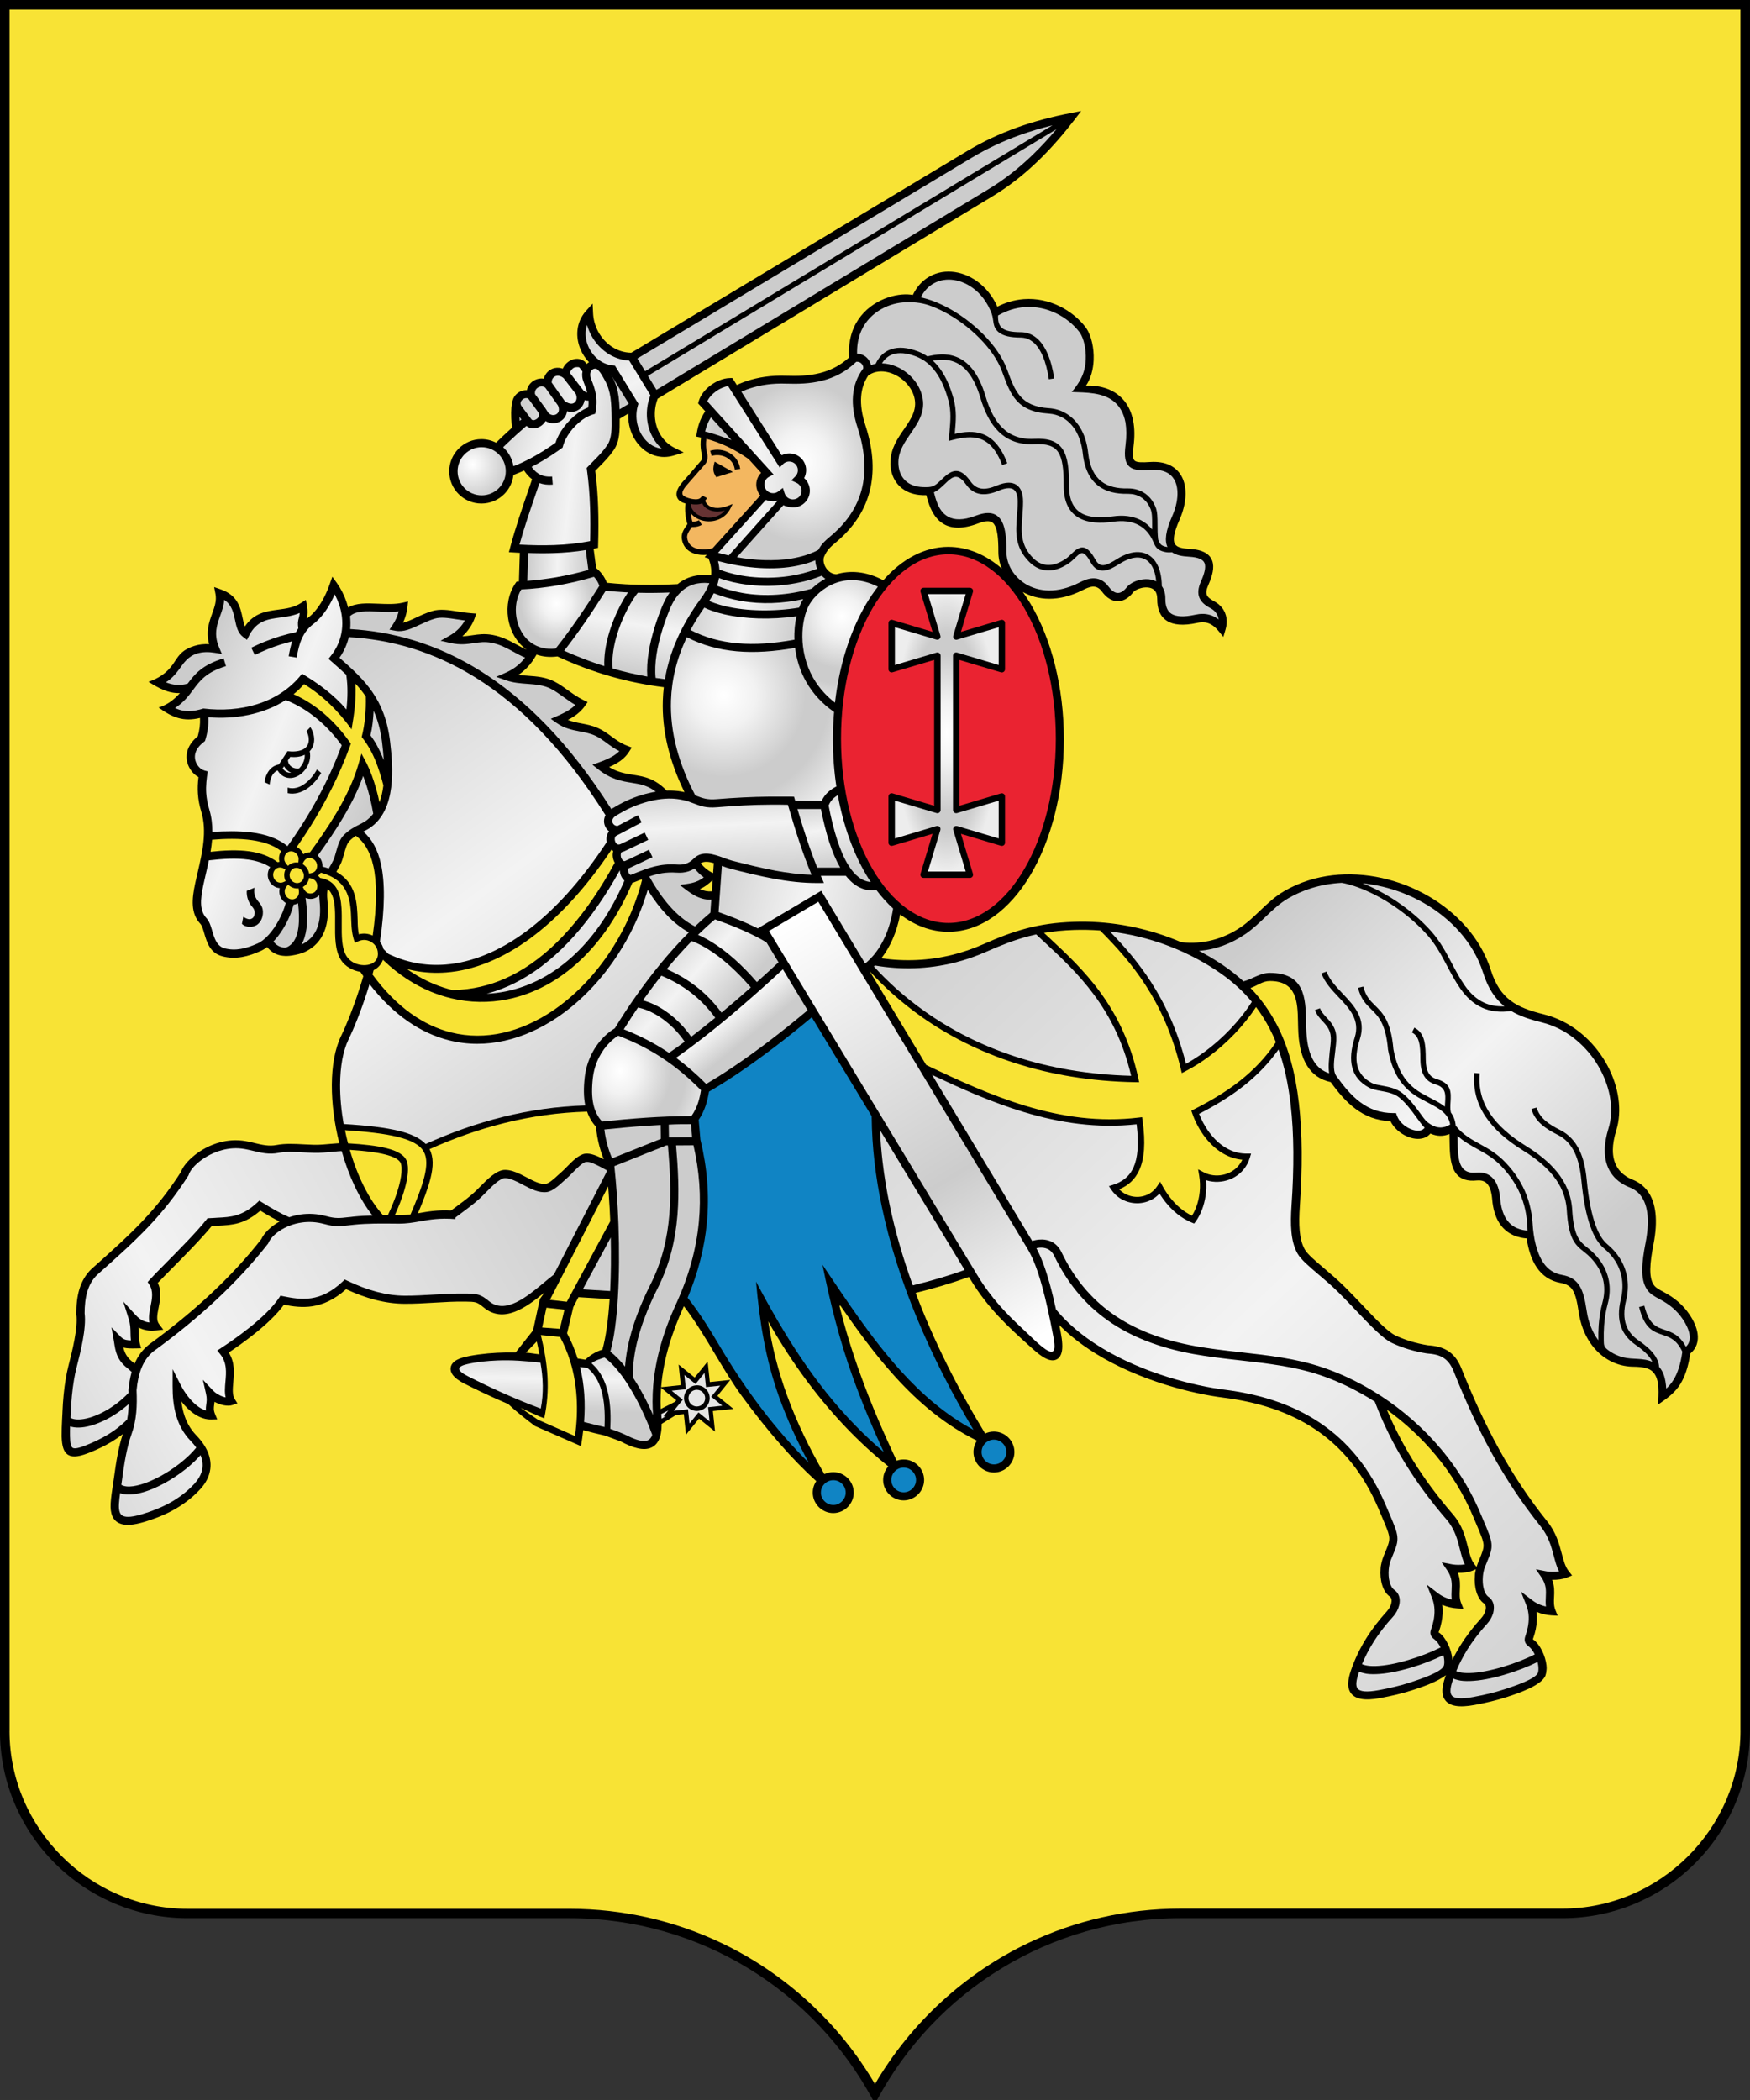 <svg xmlns="http://www.w3.org/2000/svg" xmlns:xlink="http://www.w3.org/1999/xlink" width="350" height="420" viewBox="0 0 98.778 118.533" fill-rule="evenodd"><rect x="0" y="0" width="98.778" height="118.533" fill="#333333" stroke="none"/><defs><linearGradient xlink:href="#0" id="L" gradientUnits="userSpaceOnUse" x1="28.924" y1="25.749" x2="35.47" y2="26.476"/><linearGradient id="E" gradientUnits="userSpaceOnUse" x1="41.845" y1="58.894" x2="40.557" y2="57.3"><stop stop-color="#ccc"/><stop offset="1" stop-color="#fff"/></linearGradient><linearGradient xlink:href="#0" id="J" gradientUnits="userSpaceOnUse" x1="27.995" y1="23.19" x2="33.834" y2="25.302"/><linearGradient xlink:href="#0" id="H" gradientUnits="userSpaceOnUse" x1="35.977" x2="59.64"/><linearGradient xlink:href="#0" id="V" gradientUnits="userSpaceOnUse" x1="73.06" y1="50.617" x2="90.96" y2="69.24"/><linearGradient xlink:href="#0" id="I" gradientUnits="userSpaceOnUse" x1="33.1" y1="18.06" x2="36.593" y2="25.655"/><linearGradient id="M" gradientUnits="userSpaceOnUse" x1="29.759" y1="31.92" x2="33.22" y2="32.06"><stop stop-color="#ccc"/><stop offset=".495" stop-color="#f3f3f3"/><stop offset="1" stop-color="#ccc"/></linearGradient><linearGradient id="U" gradientUnits="userSpaceOnUse" gradientTransform="matrix(1.018 0 0 1.017-57.5-91.84)" x1="100.11" y1="141.47" x2="114.14" y2="164.5"><stop stop-color="#fff"/><stop offset=".626" stop-color="#ccc"/><stop offset="1" stop-color="#fff"/></linearGradient><linearGradient id="N" gradientUnits="userSpaceOnUse" x1="36.404" y1="32.689" x2="35.581" y2="37.995"><stop stop-color="#ccc"/><stop offset=".485" stop-color="#f3f3f3"/><stop offset="1" stop-color="#ccc"/></linearGradient><linearGradient id="T" gradientUnits="userSpaceOnUse" x1="45.84" y1="45.17" x2="46.37" y2="49.07"><stop stop-color="#ccc"/><stop offset=".447" stop-color="#f3f3f3"/><stop offset="1" stop-color="#ccc"/></linearGradient><linearGradient xlink:href="#0" id="Q" gradientUnits="userSpaceOnUse" x1="45.927" x2="71.23"/><linearGradient xlink:href="#0" id="P" gradientUnits="userSpaceOnUse" x1="38.734" y1="33.08" x2="45.28" y2="34.16"/><linearGradient xlink:href="#0" id="S" gradientUnits="userSpaceOnUse" x1="38.2" y1="25.923" x2="47.1" y2="26.352"/><linearGradient xlink:href="#0" id="G" gradientUnits="userSpaceOnUse" x1="46.878" y1="51.18" x2="90.46" y2="97.26"/><linearGradient id="7" gradientUnits="userSpaceOnUse" x1="10.156" y1="40.3" x2="21.13" y2="44.807"><stop stop-color="#ccc"/><stop offset=".465" stop-color="#f3f3f3"/><stop offset="1" stop-color="#ccc"/></linearGradient><linearGradient xlink:href="#0" id="8" gradientUnits="userSpaceOnUse" x1="14.237" x2="43.04"/><linearGradient id="4" gradientUnits="userSpaceOnUse" x1="42.07" y1="44.06" x2="42.37" y2="49.48"><stop stop-color="#ccc"/><stop offset=".449" stop-color="#f3f3f3"/><stop offset="1" stop-color="#ccc"/></linearGradient><linearGradient id="0" gradientUnits="userSpaceOnUse" x1="76.62" y1="128.05" x2="93.36" y2="151.33"><stop stop-color="#ccc"/><stop offset=".522" stop-color="#f3f3f3"/><stop offset="1" stop-color="#ccc"/></linearGradient><linearGradient id="3" gradientUnits="userSpaceOnUse" x1="39.502" y1="49.872" x2="51.25" y2="52.819"><stop stop-color="#ccc"/><stop offset=".487" stop-color="#f3f3f3"/><stop offset="1" stop-color="#ccc"/></linearGradient><linearGradient xlink:href="#0" id="D" gradientUnits="userSpaceOnUse" x1="36.29" y1="54.02" x2="40.26" y2="57.61"/><linearGradient xlink:href="#0" id="B" gradientUnits="userSpaceOnUse" x1="34.37" x2="40.06"/><linearGradient xlink:href="#0" id="C" gradientUnits="userSpaceOnUse" x1="32.379" y1="75.875" x2="32.31" y2="79.66"/><linearGradient xlink:href="#0" id="9" gradientUnits="userSpaceOnUse" gradientTransform="matrix(1.018 0 0 1.017-57.5-91.84)" x1="74.45" y1="125.64" x2="93.36" y2="151.33"/><linearGradient id="A" gradientUnits="userSpaceOnUse" x1=".834" y1="86.61" x2="34.718" y2="67.25"><stop stop-color="#ccc"/><stop offset=".36" stop-color="#f3f3f3"/><stop offset="1" stop-color="#ccc"/></linearGradient><radialGradient id="1" gradientUnits="userSpaceOnUse" cx="96.58" cy="128.81" r="4.616"><stop stop-color="#fff"/><stop offset=".22" stop-color="#f2f2f2"/><stop offset=".561" stop-color="#ccc"/><stop offset=".722" stop-color="#ccc"/><stop offset="1" stop-color="#ededed"/></radialGradient><radialGradient xlink:href="#1" id="R" gradientUnits="userSpaceOnUse" gradientTransform="matrix(1.598 0 0 1.787-27.09-20.508)" cx="45.27" cy="26.07" r="4.496"/><radialGradient xlink:href="#1" id="2" gradientUnits="userSpaceOnUse" gradientTransform="matrix(1 0 0 2.672 0-69.18)" cx="53.44" cy="41.36" r="2.93"/><radialGradient xlink:href="#1" id="F" gradientUnits="userSpaceOnUse" gradientTransform="matrix(1.672 0 0 1.906-23.67-54.909)" cx="35.09" cy="60.52" r="3.075"/><radialGradient id="K" gradientUnits="userSpaceOnUse" gradientTransform="matrix(1.413 0 0 1.412-11.02-10.819)" cx="26.68" cy="26.23" r="1.361"><stop stop-color="#fff"/><stop offset="1" stop-color="#ccc"/></radialGradient><radialGradient xlink:href="#1" id="6" gradientUnits="userSpaceOnUse" gradientTransform="matrix(2.502 0 0 2.463-71.44-52.23)" cx="47.545" cy="35.33" r="2.131"/><radialGradient xlink:href="#1" id="O" gradientUnits="userSpaceOnUse" gradientTransform="matrix(1.541 0 0 1.649-16.311-22.346)" cx="30.973" cy="34.21" r="2.359"/><radialGradient xlink:href="#1" id="5" gradientUnits="userSpaceOnUse" gradientTransform="matrix(1.784 0 0 1.78-131.45-190.04)" cx="96.58" cy="128.81" r="4.616"/></defs><g><path d="m69.64 57.02c.828 0 1.5.672 1.5 1.5v1.5c0 .828-.672 1.5-1.5 1.5h-1.5v-4.5h1.5m0 6c1.657 0 3-1.343 3-3v-1.5c0-1.657-1.343-3-3-3h-3v7.5h3m-6-7.5h1.5v7.5h-1.5v-7.5m-3 0h1.5v7.5h-1.5l-3-4.709v4.709h-1.5v-7.5h1.5l3 4.709v-4.709m-22.5 0h4.5v1.5h-3v1.5h3v1.5h-3v1.5h3v1.5h-4.5v-7.5m-6 0h1.5v6h3v1.5h-4.5v-7.5m15.75 6h1.5c1.242 0 2.25-1.01 2.25-2.25 0-1.242-1.026-2.246-2.25-2.25h-1.5v1.5h1.5c.414 0 .75.336.75.75 0 .414-.336.75-.75.75h-1.5v1.5m1.5-7.5c2.899 0 5.25 2.351 5.25 5.25 0 2.899-2.351 5.25-5.25 5.25-2.899 0-5.25-2.351-5.25-5.25 0-2.899 2.351-5.25 5.25-5.25m0 1.5c2.071 0 3.75 1.679 3.75 3.75 0 2.071-1.679 3.75-3.75 3.75-2.071 0-3.75-1.679-3.75-3.75 0-2.071 1.679-3.75 3.75-3.75" fill="#a90000"/><path d="m49.27 118.53c-3.274-6.105-9.717-10.258-17.13-10.258h-21.556c-5.846 0-10.587-4.738-10.587-10.58v-97.7h98.78v97.7c0 5.843-4.741 10.58-10.587 10.58h-21.556c-7.414 0-13.857 4.153-17.13 10.258h-.229"/><g fill-rule="nonzero"><path d="m49.39 117.64c-2.027-3.466-5.098-6.282-8.725-7.995-2.583-1.221-5.471-1.903-8.52-1.904v-.002h-0v.002h-21.556v-.002h-.002v.002c-5.507 0-10.05-4.538-10.05-10.04h.002v-97.16h97.7v97.15h.002c0 5.503-4.54 10.04-10.05 10.04v-.002h-0v.002h-21.556v-.002h-0v.002c-3.049 0-5.937.683-8.52 1.904-3.626 1.714-6.697 4.53-8.725 7.995" fill="#f8e335"/><path d="m57.716 33.389c.16.223.313.458.46.706 1.158 1.957 1.874 4.656 1.874 7.634v.002c-0 2.979-.717 5.679-1.875 7.637-1.179 1.993-2.82 3.226-4.644 3.227h-.002c-.973-0-1.894-.352-2.72-.982-.199 1.045-.588 1.871-1.062 2.477 1.326.191 2.679.134 4.01-.194.288-.071.577-.156.865-.255.285-.097.57-.209.854-.334h.002l.005-.002c.885-.392 1.655-.691 2.461-.903.808-.212 1.646-.334 2.664-.369 1.856-.065 3.698.254 5.387.878.228.084.455.175.681.272 1.202.139 2.37-.171 3.371-.857.388-.265.724-.587 1.059-.907.422-.402.841-.804 1.373-1.115.441-.259.904-.461 1.379-.611 1.764-.558 3.73-.407 5.482.272 1.752.679 3.293 1.89 4.211 3.454.248.424.451.871.599 1.339.26.821.624 1.35 1.106 1.717.489.372 1.112.589 1.875.777.105.026.206.054.304.085 1.379.432 2.483 1.421 3.171 2.586.691 1.17.965 2.524.68 3.679-.018.073-.038.144-.059.212v.002c-.062.2-.11.391-.141.573-.032.183-.048.354-.049.513-.006.798.366 1.384 1.126 1.689l.002 0c.169.067.321.154.458.258.138.105.258.226.36.361.507.671.602 1.716.35 3.01-.104.536-.178 1.015-.183 1.415-.005.373.05.676.196.892.107.158.309.266.548.393.611.325 1.097.721 1.483 1.3.218.327.384.687.439 1.033.07.441-.055.867-.411 1.146-.113.776-.309 1.314-.553 1.713-.317.519-.776.832-1.261 1.168.012-.567.126-1.41-.293-1.843-.216-.224-.588-.287-1.117-.295h-.002-.038c-.218-.006-.428-.036-.628-.086-.202-.051-.398-.124-.584-.218-.935-.471-1.628-1.458-1.822-2.786-.083-.571-.174-.967-.333-1.225-.14-.228-.349-.353-.683-.413-.583-.104-1.028-.402-1.351-.877-.283-.416-.469-.965-.57-1.635-.106-.009-.209-.023-.308-.043-.153-.031-.297-.076-.429-.134-.685-.302-1.114-.953-1.208-2.028l-.002-.036c-.036-.39-.128-.67-.277-.839-.129-.148-.316-.213-.56-.193l-.014 0c-1.105.118-1.42-.536-1.514-1.403-.031-.289-.036-.606-.04-.923-0-.098-.003-.196-.005-.293-.357.142-.715.133-1.074-.028-.096.115-.216.195-.354.244-.148.052-.312.067-.482.049-.16-.017-.327-.063-.487-.133-.382-.167-.744-.475-.932-.857-.793-.029-1.43-.294-1.973-.697-.541-.401-.985-.937-1.4-1.51-.601-.128-1.033-.446-1.329-.918-.299-.474-.452-1.1-.496-1.837-.012-.204-.016-.432-.021-.661-.022-1.113-.069-2.288-1.588-2.289-.421 0-.711.266-1.093.393.56.581 1.06 1.261 1.488 2.077.645 1.232 1.045 2.714 1.245 4.432.199 1.705.201 3.647.052 5.809-.034.492-.047.965-.008 1.388.038.408.125.771.291 1.059.152.264.574.623 1.074 1.048.365.31.769.654 1.144 1.025h.002v0c.346.342.704.719 1.045 1.079.751.792 1.422 1.5 1.866 1.706h0c.273.126.56.237.862.328.3.091.618.165.955.218.409.028.775.102 1.095.294.326.196.594.51.796 1.015.649 1.627 1.337 3.135 2.126 4.564.786 1.424 1.67 2.765 2.711 4.06.507.63.676 1.266.824 1.825.104.393.198.745.396.996l.187.237-.28.115c-.24.099-.55.136-.836.131h-.011c.14.358.125.672.11.978-.012.244-.023.482.07.715l.132.332-.357-.02c-.269-.015-.564-.084-.836-.199.047.342.02.678-.043.983-.019.093-.04.179-.063.26-.023.082-.049.162-.076.239l-0.0.002-.024.07c0.0.006.012.002.039.022.377.278.666.91.728 1.429.012.103.016.204.001.299-.006.101-.024.196-.053.28v.003c-.203.571-1.596 1.029-2.107 1.197l-.056.019c-.298.098-.604.183-.915.258-.306.074-.611.137-.915.194-.923.174-1.426.052-1.665-.259-.245-.318-.186-.783-.004-1.311l.039-.112c-.494.391-1.407.691-1.8.82l-.056.019c-.298.098-.604.183-.915.258-.306.074-.611.137-.915.194-.923.174-1.426.052-1.665-.259-.245-.318-.186-.783-.004-1.311.219-.636.502-1.221.843-1.772.34-.55.738-1.063 1.187-1.558.032-.035.062-.073.09-.114.096-.137.156-.291.167-.43.009-.109-.014-.206-.078-.263-.008-.007-.016-.014-.024-.019-.401-.277-.57-.947-.516-1.573.001-.115.028-.232.055-.348.026-.115.06-.226.102-.329l.002-.005v-.002l.083-.201c.179-.435.268-.649.246-.882-.023-.245-.162-.569-.434-1.209l-.165-.389c-.869-2.058-2.096-3.508-3.585-4.504-1.493-.998-3.255-1.544-5.186-1.787-1.662-.209-4.674-.923-7.191-2.479-.491-.304-.966-.641-1.408-1.013-.227-.191-.445-.391-.653-.6.027.134.053.269.079.403.094.489.116.869.056 1.123-.043.181-.127.313-.254.391-.13.079-.287.093-.472.036-.233-.071-.53-.267-.898-.599l-.219-.198c-1.154-1.042-2.313-2.088-3.306-3.729l-.088-.145c-.511.183-1.023.35-1.535.502-.492.146-.983.278-1.473.397.996 2.647 2.327 5.313 3.923 7.94.15-.071.318-.111.495-.111h.002c.634 0 1.155.521 1.156 1.154v0c-0.0.634-.522 1.154-1.155 1.155h-.002c-.633-0-1.154-.522-1.155-1.154v-.002c0-.237.073-.458.195-.641-1.807-.89-3.305-2.161-4.639-3.634-1.11-1.227-2.102-2.588-3.064-3.983l-.056.006c.322 1.313.724 2.612 1.19 3.898.589 1.629 1.281 3.241 2.038 4.844.123-.044.255-.068.393-.069h.002c.633 0 1.154.521 1.155 1.154v.002c-0.0.633-.522 1.154-1.155 1.154h-.002c-.634-0-1.155-.522-1.156-1.154v-0c0-.294.111-.563.292-.766-.337-.271-.669-.553-.996-.846-.396-.356-.786-.73-1.17-1.121-1.716-1.753-3.254-3.825-4.613-6.215.209 1.427.568 2.803 1.049 4.137.556 1.542 1.278 3.03 2.122 4.483.151-.073.32-.113.499-.113h.002c.636 0 1.154.518 1.155 1.154v.002c-0.0.634-.522 1.154-1.155 1.155h-.002c-.634-0-1.155-.522-1.156-1.154v-0c0-.24.074-.463.199-.647-.699-.637-1.365-1.323-2-2.048-.748-.849-1.465-1.755-2.16-2.701l-.002-.002c-.565-.77-1.059-1.597-1.557-2.43-.548-.918-1.101-1.843-1.754-2.696-.658 1.444-1.149 2.948-1.282 4.537-.024.291-.036.576-.036.852 0 .281.013.562.039.84v.006c.094 1.01-.121 1.547-.564 1.747-.42.189-1.015.031-1.725-.351l-.879-.325c-.413-.093-.824-.196-1.234-.307-.033.299-.076.599-.126.899l-2.604-1.138c-.518-.397-1.031-.788-1.506-1.238-.118-.051-.237-.102-.355-.153-.718-.313-1.425-.649-2.122-1-.269-.137-.508-.304-.644-.48-.199-.26-.174-.567.09-.772.16-.124.432-.231.847-.308.687-.127 1.379-.186 2.072-.197.177-.003.354-.002.531 0l.984-1.244.385-1.773.258-.365c-1.049.861-2.316 1.769-3.433.837-.194-.162-.317-.242-.445-.279-.136-.039-.31-.042-.59-.047-.581-.009-1.173.026-1.766.061-.547.032-1.094.065-1.656.062-.55-.002-1.106-.078-1.679-.227-.525-.137-1.064-.336-1.626-.596-.671.602-1.305.87-1.905.962-.571.087-1.101.012-1.604-.087-.405.561-1.026 1.133-1.641 1.626-.548.44-1.093.82-1.474 1.074.355.565.304 1.147.256 1.677-.033.372-.064.714.081.948l.15.242-.269.094c-.27.094-.678.008-1.022-.178-.005.064-.013.124-.021.181-.021.153-.039.289.048.5l.127.307-.333.008c-.631.015-1.232-.427-1.693-1.021.029.226.071.447.133.659.133.463.355.888.707 1.252.667.689.964 1.445.729 2.203-.046.149-.112.296-.199.44-.086.142-.193.282-.321.421l-.002.002c-.475.511-1.01.891-1.544 1.181-.532.287-1.072.487-1.572.638-.627.19-1.101.233-1.427.084-.367-.167-.53-.53-.492-1.136.021-.338.071-.666.121-.992.023-.154.047-.309.061-.415l0-.001c.062-.457.128-.916.214-1.355.077-.394.17-.778.29-1.137-.196.153-.397.29-.599.414-.409.25-.824.446-1.213.605-.599.245-.98.314-1.245.171-.284-.153-.379-.492-.397-1.057-.001-.322.008-.642.026-.959.008-.136.015-.272.02-.389v-.019c.025-.635.084-1.299.188-1.905.02-.114.042-.232.067-.352.025-.12.051-.233.077-.337l.003-.014.009-.034c.193-.75.544-2.119.439-2.882v-.004l-.002-.012v-.019c-0-.495.047-.961.174-1.381.132-.434.347-.819.675-1.137l.008-.007c1.142-1.013 2.057-1.837 2.863-2.686.796-.838 1.486-1.699 2.186-2.791.192-.545 1.071-1.372 2.202-1.672.223-.059.458-.099.7-.113.243-.014.493-0.0.745.043h.003.002c.167.029.343.071.514.112.413.099.804.192 1.234.108.479-.093 1.01-.065 1.531-.037.368.02.731.04 1.057.012h.007c.184-.016.381-.033.606-.051.108-.008.221-.018.339-.026-.278-1.11-.427-2.253-.421-3.296.003-.529.045-1.032.129-1.493.086-.468.215-.893.392-1.258.312-.645.673-1.546 1.014-2.595.066-.202.131-.412.196-.629l.047-.157c-.057-.08-.113-.162-.169-.245-.213-.032-.421-.106-.606-.213-.211-.122-.385-.285-.512-.496-.318-.53-.313-1.279-.307-2.02.002-.281.004-.56-.013-.826-.029-.466-.123-.877-.405-1.131-.035.175-.043.381-.015.654.068.67.024 1.271-.183 1.772-.197.48-.535.867-1.059 1.123-.238.116-.524.175-.762.215-.197.032-.348.034-.516.016-.333-.036-.633-.18-.883-.491-.119.09-.24.163-.359.217l-.005.002c-.355.158-.703.281-1.053.341-.361.062-.724.059-1.099-.037-.704-.178-.882-.781-1.036-1.303-.066-.226-.128-.434-.217-.531l-.003-.003c-.27-.292-.395-.634-.423-1.032-.026-.373.034-.792.136-1.265.037-.173.085-.379.133-.586.267-1.152.541-2.334.209-3.438-.104-.345-.169-.678-.192-1.028-.019-.294-.009-.599.033-.932-.14-.076-.279-.193-.392-.34-.106-.138-.193-.304-.241-.49-.048-.188-.056-.393-.004-.606.072-.289.254-.588.597-.869.099-.335.144-.685.126-1.034-.923.225-1.562-.016-2.337-.588.494-.15.866-.438 1.205-.815-.67.026-1.225-.293-1.776-.638.54-.176 1.024-.481 1.38-.99.288-.411.427-.784 1.203-1.033.271-.087.552-.115.841-.101-.194-.71-.005-1.238.176-1.741.131-.363.256-.711.182-1.09l-.075-.39.375.131c.962.336 1.108 1.029 1.235 1.631.036.171.07.332.123.462.518-.768 1.196-.858 1.898-.952.431-.057.872-.116 1.261-.367l.285-.184.063.334c.05.267.044.509-.015.735.025-.021.051-.042.078-.062.064-.049.125-.099.18-.151.059-.055.12-.118.181-.187.316-.357.62-.871.862-1.561l.145-.413.256.354 0.0.002.002.002c.113.16.217.331.308.511.091.179.171.37.238.57.032.097.061.196.087.296.452-.264 1.068-.239 1.714-.211.463.02.943.04 1.354-.055l.315-.073-.036.321v.005c-.008.067-.018.134-.03.199-.012.065-.027.129-.043.19-.046.172-.106.335-.178.486.226-.05.473-.166.74-.291.278-.13.577-.27.911-.369.439-.13.899-.059 1.424.023.236.037.487.076.764.098l.302.024-.106.283v.002.003c-.034.087-.07.168-.108.243-.039.076-.083.152-.131.226-.125.194-.274.369-.442.522.2-.004.382-.031.563-.058.349-.051.694-.102 1.151-.016.537.102.943.323 1.351.545.185.101.37.202.565.289-.29-.204-.525-.472-.701-.777-.178-.309-.296-.655-.349-1.01-.102-.681.028-1.402.415-1.965l.065-.094.114-.005h.017l.05-1.619c-.112-.006-.225-.013-.337-.02l-.279-.017.072-.27c.301-1.125.679-2.224 1.074-3.371l.162-.473c-.178-.134-.326-.303-.45-.494-.201.091-.402.174-.603.247-.046.422-.237.8-.521 1.084-.329.328-.782.531-1.284.531h-.002c-.502-0-.957-.205-1.286-.533-.328-.328-.531-.781-.531-1.282v-.002c0-.502.205-.956.534-1.285.328-.328.781-.531 1.283-.531h.002c.298 0.0.58.073.827.199l.104-.103c.081-.08.159-.155.233-.225.182-.173.368-.345.558-.516-.009-.087-.017-.171-.023-.249-.007-.089-.012-.186-.016-.288-.017-.433.009-.814.083-1.019.032-.113.091-.216.17-.303.086-.095.198-.171.324-.216.096-.035.2-.051.306-.045.026-.126.08-.238.155-.333.062-.08.139-.147.226-.2.085-.052.179-.089.276-.108.098-.02.199-.023.298-.007.015-.06.036-.118.062-.171.073-.149.189-.269.329-.346.14-.078.304-.113.476-.095.066.007.134.023.202.047.026-.063.061-.124.102-.181.06-.081.135-.155.219-.215.086-.061.183-.108.286-.135.201-.052.418-.029.613.115l.026.019.02.026.081.104c.022-.02.045-.039.069-.056.021-.015.044-.028.066-.041-.209-.217-.376-.475-.49-.752-.135-.329-.196-.687-.163-1.039.036-.394.19-.78.485-1.107l.371-.41.027.552c.002.038.004.072.007.103.015.164.047.324.094.479.047.153.109.302.185.443.374.696 1.071 1.189 1.869 1.195l18.935-11.371c.923-.554 1.864-.991 2.838-1.341.974-.349 1.977-.611 3.03-.815l.592-.115-.367.478c-.615.801-1.297 1.595-2.061 2.333-.767.74-1.618 1.422-2.569 1.997l-18.907 11.426c-.045.119-.081.239-.107.36-.035.162-.053.322-.055.479-.012.809.387 1.576 1.121 1.942l.51.255-.545.168c-.375.116-.736.111-1.062.015-.338-.1-.639-.298-.881-.56-.238-.257-.421-.579-.53-.932-.087-.28-.126-.581-.11-.886l-.485.291c.001.639.011 1.259-.328 1.757-.261.382-.506.63-.88 1.01l-.173.176c.089.676.139 1.353.163 2.032.025.711.02 1.422-0 2.133l-.005.18-.175.037-.075.016.143 1.088.084.073c.229.2.402.452.521.757.146.016.297.03.451.043.206.017.404.031.593.042.987.055 2.01.047 2.951-.008.295-.244.634-.402 1.019-.474.162-.031.333-.045.513-.044.117 0.0.236.008.358.023.031-.307-.015-.624-.15-.956l-.217-.068.121-.134c-.24.021-.486.002-.705-.071-.27-.09-.497-.26-.621-.535-.039-.087-.067-.183-.083-.289-.02-.137-.005-.265.059-.416.051-.121.134-.255.257-.423-.116-.368-.154-.78-.112-1.165-.157-.039-.272-.099-.352-.174-.119-.111-.169-.266-.147-.426.038-.271.262-.536.48-.774.309-.336.59-.695.894-1.034.049-.055.072-.136.07-.228-0-.019-.002-.039-.005-.061-.003-.02-.007-.041-.012-.063v-.003c-.062-.241-.084-.496-.068-.742.003-.046.008-.096.014-.149.002-.022.005-.044.008-.067-.09-.02-.18-.039-.271-.055.077-.551.188-.946.507-1.43l-.317-.35-.084-.093.033-.12c.098-.353.37-.682.701-.921.074-.053.148-.1.22-.141.075-.042.153-.08.233-.113.207-.086.422-.135.623-.135h.126l.067.106.18.285c.06-.028.12-.055.178-.079.116-.049.242-.096.376-.141.656-.219 1.405-.332 2.224-.303.631.022 1.284.009 1.917-.151.571-.144 1.128-.41 1.643-.879-.037-.545.03-1.022.17-1.432.241-.709.7-1.22 1.222-1.565.519-.341 1.101-.517 1.597-.557.222-.018.43-.008.61.025.199-.419.474-.734.795-.951.415-.281.902-.397 1.397-.36.487.036.984.219 1.426.535.469.335.878.82 1.153 1.438.211-.108.423-.194.633-.26.288-.09.575-.144.857-.165 1.445-.109 2.757.632 3.487 1.581.017.022.031.042.044.06.271.396.444 1.099.413 1.801-.023.512-.153 1.029-.429 1.439.194-.006.384.002.568.026.511.066.976.251 1.345.577.37.326.638.79.753 1.411.075.402.084.872.014 1.414-.062.477-.044.719.071.812.125.102.417.099.874.07.423-.027.773.032 1.056.157.302.134.526.341.68.598.15.25.231.545.251.864.033.509-.09 1.084-.332 1.631-.328.741-.386 1.157-.264 1.376.109.194.412.256.812.278.768.043 1.155.287 1.295.678.131.366.013.832-.221 1.363-.111.253-.136.428-.085.557.052.131.195.243.415.362l.002 0c.091.049.173.104.246.164.074.061.138.127.194.197.284.359.325.81.199 1.235l-.122.413-.273-.333c-.209-.254-.413-.391-.612-.452-.197-.06-.4-.048-.603-.004-.792.172-1.343.114-1.706-.123-.384-.251-.543-.678-.539-1.227 0-.201-.043-.346-.115-.445-.074-.102-.185-.162-.31-.19-.141-.032-.3-.024-.45.009-.216.049-.403.145-.486.252-.097.125-.199.227-.305.304-.181.133-.375.198-.571.195-.196-.003-.388-.074-.567-.212-.108-.083-.211-.191-.307-.322-.17-.232-.351-.299-.523-.29-.198.011-.41.115-.588.205-.672.338-1.305.481-1.875.48-.575-.002-1.086-.15-1.511-.394zm25.588 55.19l-.168.069c-.24.099-.55.136-.836.131h-.011c.14.358.125.672.11.978-.012.244-.023.482.07.715l.132.332-.357-.02c-.269-.015-.564-.084-.836-.199.047.342.02.678-.043.983-.019.093-.04.179-.063.26-.023.082-.049.162-.076.239l-0.0.002c-.017.051-.03.067-.029.073.003.012.012-.004.044.02.377.278.666.91.728 1.429.004.035.007.069.009.103.134-.277.283-.544.444-.804.34-.55.738-1.063 1.187-1.558.099-.109.175-.238.219-.367.009-.029.017-.053.022-.073.005-.022.001-.045.013-.069v-.003c.013-.101.002-.192-.041-.256-.007-.001-.015-.02-.024-.029-.001-.001-.02-.019-.029-.026l-.004-0c-.402-.278-.571-.948-.517-1.574.001-.115.028-.232.055-.348l0-.005m-5.02-9.01c.422 1.01.913 1.952 1.462 2.841.67 1.085 1.43 2.095 2.26 3.058.54.627.704 1.277.848 1.849.097.387.185.734.377.978l.112.142c.019-.063.04-.124.064-.182l.002-.005v-.002l.083-.202c.179-.434.267-.649.245-.881-.023-.244-.162-.569-.434-1.209-.032-.075-.06-.14-.165-.39-1.076-2.547-2.863-4.565-4.854-5.998m-38.06-29.897c-.212.206-.439.389-.723.511.224.098.458.143.678.125zm-.677-.946c.219.252.426.427.705.554l.04-.567c-.283-.081-.554-.114-.745.014m-9.259-11.783l-.106.177c-.171.284-.379.533-.623.744-.093.08-.19.155-.293.225.177.024.356.037.535.05.506.037 1.01.074 1.509.333.279.145.524.322.772.501.266.192.537.387.845.535l.244.117-.155.22c-.172.244-.384.433-.623.591-.107.071-.22.136-.336.196.248.101.505.15.763.199.322.062.644.124.975.279.273.128.49.287.713.451.261.191.531.39.893.529l.259.1-.148.234c-.173.275-.409.479-.682.643-.141.085-.291.159-.448.226.494.299.931.369 1.352.436.624.1 1.214.194 1.897.891.098-.004.196-.004.293-0.0.117.004.229.012.337.024.112.013.224.032.335.056h.003l.038.009c-.837-1.712-1.281-3.444-1.222-5.187.008-.246.026-.491.055-.737-1.011-.127-1.997-.326-2.969-.602-1.021-.29-2.028-.666-3.035-1.134-.441.058-.835.015-1.18-.105m1.724 38.31c.115.217.222.441.319.671.104.247.196.497.276.75l.208.032.229.036c.264-.26.608-.459.962-.57.198-.697.332-1.692.407-2.851l-1.76-.107-.291.566zm21.519-44.39c1.092 0 2.118.443 3.02 1.225-.128-.301-.196-.62-.195-.937.003-.8-.062-1.323-.248-1.578-.148-.202-.428-.211-.89-.035-1.773.674-2.442-.201-2.756-1.026-.076-.2-.13-.399-.173-.567-.066.003-.131.003-.195 0-.554-.016-.986-.196-1.293-.484-.309-.29-.487-.687-.532-1.133-.009-.096-.013-.195-.001-.296.021-.735.399-1.285.767-1.819.41-.596.805-1.17.533-1.931-.049-.136-.114-.265-.192-.385-.23-.351-.574-.632-.952-.793-.368-.156-.765-.196-1.115-.071-.087.031-.172.073-.252.125l-.041.027c-.242.363-.371.757-.405 1.18-.041.503.049 1.052.242 1.644.468 1.442.511 2.679.232 3.742-.281 1.068-.886 1.956-1.714 2.697-.087.078-.152.133-.214.185-.261.22-.473.4-.637.787-.026.062-.037.136-.033.215.006.139.057.29.144.422.086.131.204.241.347.301.073.031.153.049.24.05.741-.218 1.641-.19 2.643.34 1.045-1.19 2.312-1.886 3.681-1.886m-34.553 18.343c1.133.626 1.171 1.776 1.202 2.729.001.3.019.578.066.8.266-.076.534-.046.784.069.248-1.745.239-3.01.039-3.917-.184-.841-.532-1.375-.988-1.716-.121.079-.244.174-.364.296l-.002.002c-.139.143-.226.451-.307.739-.057.202-.111.396-.188.552-.086.174-.167.319-.242.447m-11.514 27.65c.044.034.087.07.128.106.178-.413.432-.772.788-1.057l.007-.006c1.29-.942 2.461-1.897 3.518-2.886 1.05-.982 1.994-2 2.837-3.075.148-.327.515-.708 1.029-.995-.132-.066-.266-.137-.401-.211-.22-.122-.448-.258-.683-.403-.899.777-1.579.811-2.422.853-.102.005-.207.001-.325.018-.575.707-1.513 1.654-2.249 2.398-.318.321-.597.603-.793.812.232.475.135.956.045 1.406-.073.36-.14.696.023.911l.244.321-.401.044c-.308.033-.578.004-.826-.091-.059-.023-.116-.049-.172-.079.006.103.007.203.009.3.003.201.006.394.061.595l.077.281-.293.006c-.282.006-.486.004-.665-.038-.016-.004-.031-.008-.046-.012.066.274.19.554.51.804"/><path d="m39.799 28.26c.003.001.007.019.011.029.056.139.163.246.307.311.152.068.347.091.572.059.132-.019.273-.057.422-.117l.243-.098-.114.236c-.153.317-.404.529-.689.644-.236.095-.496.124-.742.089-.248-.035-.484-.133-.671-.291-.054-.045-.104-.095-.148-.15.016.16.046.319.089.469.015 0.0.031 0.0.047 0.0.118 0.0.236-.022.328-.079l.16.259c-.145.089-.319.125-.488.125-.023 0-.047 0-.071-0-.114.154-.188.272-.229.37-.04.095-.05.173-.038.255.011.078.031.147.059.208.085.188.245.307.438.371.208.069.453.077.689.043.087-.013.173-.031.254-.054l2.688-2.974c-.142-.165-.227-.38-.228-.615v-0-0c0-.145.034-.281.091-.403.014-.03.03-.059.047-.087.038-.062.083-.12.134-.172l-.7-.772c-.74-.527-1.533-.916-2.39-1.147l-.004.03c-.006.039-.001.083-.013.131-.014.217.005.44.059.647l0.0.004c.008.031.014.063.019.096.004.03.007.062.008.094.004.168-.044.324-.148.439-.329.367-.646.745-.974 1.113-.109.122-.429.477-.245.647.162.15.671.266.879.187.076-.029.14-.103.185-.188l.27.142c-.032.06-.068.11-.108.153" fill="#f3b760"/><path d="m39.437 63.21l.097 1.119c.384 1.566.513 3.129.363 4.701-.134 1.398-.49 2.802-1.085 4.221.738.929 1.34 1.937 1.937 2.937 1.377 2.306 2.994 4.477 4.9 6.374-.647-1.195-1.209-2.42-1.664-3.682-.773-2.143-1.114-4.287-1.31-6.538 1.559 2.954 3.275 5.738 5.629 8.142.503.514 1.028 1.01 1.575 1.473-.636-1.384-1.221-2.78-1.732-4.194-.755-2.087-1.284-4.201-1.722-6.371 1.389 2.053 2.752 4.146 4.419 5.988 1.198 1.324 2.53 2.479 4.104 3.326-2.482-4.171-4.298-8.437-5.169-12.573-.181-.857-.321-1.707-.417-2.548-.097-.84-.151-1.676-.159-2.506v-.074l-3.381-5.586c-1.336 1.119-2.791 2.241-4.2 3.189-.289.194-.575.381-.858.558-.248.155-.497.306-.746.451-.043.265-.099.533-.192.803-.09.263-.213.527-.39.79m16.67 18.05h-.003c-.382 0-.698.315-.698.697v.002c0 .382.316.697.698.698h.002c.382 0 .698-.316.698-.697v-.002c0-.382-.316-.697-.698-.697zm-5.097 1.576h-.003c-.382 0-.698.315-.698.697v.002c0 .382.316.697.698.698h.002c.382 0 .698-.316.698-.697v-.002c0-.382-.316-.697-.698-.697zm-3.973.713h-.002c-.382 0-.698.316-.698.697v.002c0 .382.316.697.698.698h.003c.382 0 .698-.316.698-.697v-.003c0-.383-.315-.697-.698-.697z" fill="#1084c4"/><path d="m70.2 55.39c.512-.139.926-.475 1.476-.475 1.96 0 2.02 1.405 2.044 2.736.004.216.008.428.021.643.04.663.171 1.216.426 1.62.199.316.478.543.856.665-.059-.392-.001-.803.031-1.194.011-.103.018-.162.025-.224.069-.593.11-.948-.36-1.448l-.008-.009c-.195-.208-.394-.42-.489-.69v-.002l.287-.101v.002c.074.21.251.398.424.582l.008.009c.567.604.52 1.01.441 1.691-.009.079-.02.168-.025.22-.037.351-.157 1 .071 1.319.408.568.838 1.099 1.355 1.483.504.374 1.1.612 1.854.611h.162l.054.151c.117.326.42.598.746.74.119.052.239.085.352.097.103.011.2.003.282-.026.072-.026.133-.071.179-.137-.137-.139-.282-.338-.445-.563-.272-.374-.599-.824-.981-1.136l-.005-.004c-.291-.236-.689-.309-1.039-.373-.25-.046-.478-.088-.655-.181h-.002l-.003-.002c-.511-.274-.824-.649-.953-1.131-.126-.469-.075-1.033.137-1.699.314-.988-.291-1.628-.901-2.272-.392-.414-.786-.83-.975-1.349l.286-.104c.168.461.54.854.91 1.245.672.709 1.339 1.415.97 2.572-.194.609-.243 1.118-.132 1.529.107.398.37.71.803.942l.002 0c.137.072.343.11.568.151.387.071.825.151 1.176.436h0l.004.003c.412.336.752.803 1.035 1.192.219.301.279.398.563.571.358.218.718.215 1.078-.008-.101-.63-.643-.914-1.184-1.197-.128-.067-.256-.134-.362-.195l-.004-.003c-.651-.322-1.089-.755-1.391-1.246-.299-.488-.461-1.029-.564-1.572l-.002-.001v-.005c-.122-1.472-.55-1.893-.948-2.284-.302-.296-.588-.578-.743-1.212l.296-.072c.134.549.391.801.661 1.067.437.43.906.891 1.038 2.47.096.508.247 1.012.522 1.46.274.446.674.84 1.271 1.134l.009.005.006.004c.126.072.239.131.352.19.263.137.525.274.748.448 0-.091.007-.181.012-.271.025-.416.049-.81-.544-.983-.305-.089-.52-.256-.659-.503-.132-.234-.192-.537-.194-.91-.002-.379-.011-.715-.081-.982-.063-.241-.18-.426-.397-.536l.137-.272c.307.155.469.406.554.73.078.299.088.657.09 1.058.002.322.049.576.155.762.099.174.254.294.479.359.827.241.797.752.764 1.293-.012.201-.025.408.021.59.146.197.245.436.272.742.395.499.866.759 1.356 1.03.477.264.973.538 1.451 1.041.558.587.951 1.205 1.203 1.879.191.512.299 1.054.335 1.64.043.7.209 1.57.604 2.15.252.37.599.603 1.054.684.472.084.777.274.993.626.197.321.304.768.396 1.399.097.662.329 1.227.659 1.665-.006-.289 0-.573.02-.855.031-.433.098-.859.212-1.277.224-.821.066-1.56-.367-2.17-.085-.12-.181-.235-.286-.345-.107-.112-.223-.217-.347-.316l-.002-0h-.002l-.023-.019c-.502-.399-.89-.708-.986-2.366-.044-.768-.339-1.409-.78-1.955-.447-.555-1.046-1.015-1.689-1.413-.923-.572-1.648-1.205-2.124-1.922-.482-.727-.708-1.537-.626-2.455l.303.026c-.076.844.133 1.591.577 2.26.451.679 1.144 1.283 2.03 1.832.67.415 1.295.896 1.767 1.481.478.593.798 1.29.847 2.129.088 1.521.43 1.793.871 2.145l.025.021.002 0h.002c.136.109.261.223.375.341.116.121.221.248.315.379.485.684.663 1.51.413 2.426-.109.4-.172.806-.202 1.219-.02.277-.025.558-.019.842.005.257.007.361.221.525.261.2.561.347.88.427.543.137 1.12.017 1.642.256-.039-.088-.092-.175-.157-.261-.178-.235-.448-.465-.787-.698-.389-.267-.675-.601-.825-1.03-.148-.423-.161-.935-.008-1.56.181-.745.092-1.497-.32-2.147-.082-.128-.174-.252-.278-.369-.106-.119-.225-.233-.356-.342l-.002-.002c-.275-.228-.543-.61-.767-1.235-.218-.606-.398-1.448-.508-2.611-.055-.579-.167-1.114-.38-1.56-.207-.433-.511-.783-.953-1-.294-.148-.609-.322-.878-.551-.278-.237-.505-.53-.607-.909l.295-.079c.084.311.275.556.51.757.245.208.54.371.817.51.509.256.856.654 1.091 1.146.229.48.349 1.049.407 1.663.108 1.136.282 1.953.491 2.537.203.565.437.905.674 1.101l.002.002c.145.12.275.246.39.376.118.133.22.269.308.408.459.724.559 1.558.358 2.382-.138.565-.129 1.019 0 1.388.126.363.372.648.709.879.363.249.657.501.858.766.175.23.279.469.298.723.237.261.367.647.4 1.227.148-.136.288-.296.412-.499.22-.359.396-.854.498-1.585-.324-.686-.723-.82-1.105-.949-.533-.179-1.04-.35-1.337-1.576l.296-.072c.258 1.063.687 1.207 1.138 1.359.416.14.848.285 1.209.957.197-.177.245-.43.205-.684-.044-.276-.184-.574-.369-.852-.344-.516-.772-.859-1.316-1.148-.293-.156-.542-.288-.713-.541-.203-.3-.279-.69-.273-1.153.005-.437.082-.939.19-1.495.226-1.165.157-2.087-.266-2.647-.079-.105-.169-.196-.271-.273-.103-.078-.22-.144-.352-.197h-.002c-.954-.383-1.42-1.116-1.412-2.115 0-.19.02-.387.055-.588.035-.202.087-.413.155-.631v-.002c.02-.064.037-.125.052-.186.256-1.037.002-2.266-.63-3.337-.635-1.075-1.65-1.987-2.913-2.382-.093-.029-.185-.055-.277-.078-.667-.164-1.238-.352-1.724-.642-.641.094-1.179.02-1.638-.186-.498-.223-.898-.598-1.234-1.081-.292-.42-.522-.854-.751-1.286-.322-.609-.644-1.217-1.138-1.766-1.239-1.379-2.872-2.332-4.114-2.739-.241-.079-.466-.137-.668-.173l-.022-.004c-.592.031-1.176.132-1.738.31-.447.141-.878.33-1.286.568-.489.286-.888.668-1.288 1.05-.349.334-.699.67-1.117.956-.825.565-1.701.884-2.628.956.073.038.146.078.218.117l.014.008c.829.455 1.599.969 2.291 1.607m14.713 1.395c-.524-.421-.92-1.01-1.199-1.89-.139-.439-.327-.855-.556-1.246-.864-1.473-2.322-2.615-3.982-3.259-.73-.283-1.498-.469-2.27-.544 1.222.478 2.707 1.403 3.859 2.685.518.577.849 1.201 1.181 1.828.224.423.448.847.731 1.254.305.439.665.779 1.107.977.325.145.697.216 1.128.196m-2.643 7.306c0.0.059.003.123.004.204.004.302.008.604.039.88.067.613.279 1.076 1.016.996h.004l.014-0c.397-.033.712.083.943.348.213.243.342.61.387 1.099l.003.038c.079.888.411 1.417.937 1.649.105.046.218.082.336.106.086.018.175.03.268.037-.012-.673-.116-1.285-.328-1.853-.237-.635-.609-1.218-1.139-1.775-.447-.471-.921-.733-1.377-.985-.387-.214-.763-.422-1.108-.74" fill="url(#V)"/><path d="m46.19 50.899l-2.783 1.648 11.766 19.443c.78 1.289 1.672 2.205 2.584 3.048.37.342.737.729 1.136 1.034.799.611.657-.14.533-.784-.176-.911-.364-1.822-.613-2.715-.229-.825-.49-1.545-.796-2.052l-11.827-19.622" fill="url(#U)"/><path d="m46.13 48.974h1.296c-.459-.788-.815-1.923-1.09-3.311h-1.325c.175.592.351 1.166.54 1.731.179.536.369 1.061.579 1.58" fill="url(#T)"/><path d="m44.548 26.05c-.096 0-.185.028-.259.074-.017.011-.031.02-.042.029-.012.009-.023.02-.036.031v0l-.202.202-.153-.242-2.757-4.349c-.105.014-.217.046-.328.093-.061.025-.123.056-.184.09-.064.036-.123.074-.178.113-.215.155-.395.353-.487.56l3.543 3.911.196.216-.257.138c-.077.042-.142.103-.188.178-.009.014-.017.029-.024.045-.03.064-.047.134-.047.208v0.0.002c-0.0.134.055.257.143.345.088.089.211.144.346.144.082-0.0.158-.02.224-.054.011-.007.024-.013.038-.022.014-.008.026-.016.036-.024v-0l.258-.198.099.309c.041.128.134.234.253.292.024.012.049.021.073.028.045.014.092.021.139.021h.002.002c.134 0.0.257-.055.346-.143.089-.089.144-.211.144-.346-0-.143-.061-.271-.158-.36-.02-.018-.04-.034-.06-.048-.023-.015-.045-.028-.067-.038l-.297-.137.23-.232c.036-.036.067-.079.09-.127.005-.009.001-.018.014-.028.024-.058.038-.122.038-.189v-.002-0c0-.134-.055-.256-.143-.344-.089-.09-.211-.145-.346-.145m-.649 2.207c-.084.025-.173.038-.264.038-.122-0-.3-.036-.407-.078l-2.698 2.985c.176.049.419.107.604.149l2.765-3.094" fill="url(#S)"/><path d="m41.29 24.841l-1.164-1.285c-.15.248-.264.518-.328.801.489.111.996.307 1.492.484m7.435-4.047c0-.028-.003-.059-.001-.089-.013-.055-.038-.11-.075-.156-.035-.044-.081-.081-.138-.104-.048-.021-.107-.03-.174-.027-.602.581-1.259.901-1.932 1.071-.682.172-1.376.187-2.044.164-.762-.027-1.456.077-2.063.28-.113.038-.228.081-.344.13-.037.015-.073.031-.108.047l2.274 3.587c.131-.068.278-.106.435-.106.262 0.0.499.107.67.278.171.17.277.406.277.668v.002 0c-0.0.13-.028.253-.075.366-.007.018-.016.036-.025.054l-.013.026.019.017c.186.173.303.42.303.694-0.0.262-.108.499-.279.67-.171.17-.407.276-.668.276h-.002-.002c-.095-0-.186-.015-.27-.04-.049-.015-.159-.033-.204-.055-.022-.011-.043-.022-.065-.035l-2.627 2.94c.994.178 2.122.234 3.095.072.278-.046.55-.111.81-.195.242-.079.474-.175.69-.289.187-.35.405-.535.665-.754.071-.06.147-.124.205-.176.762-.682 1.319-1.497 1.576-2.473.258-.981.215-2.133-.225-3.486-.21-.648-.309-1.254-.263-1.819.045-.558.229-1.071.582-1.541" fill="url(#R)"/><path d="m53.12 27.09c.123-.118.245-.234.372-.325.382-.269.781-.314 1.288.406.169.24.37.37.604.405.247.037.539-.025.876-.167.255-.108.48-.162.673-.163.168-0.0.312.038.432.115.122.079.215.195.279.346.067.159.102.36.103.601 0.0.288-.02.559-.041.823-.066.851-.128 1.638.62 2.379l.003.002c.061.061.125.115.192.162.067.047.138.087.211.12.38.168.858.132 1.427-.254.109-.075.211-.173.308-.267.12-.116.234-.225.36-.294.306-.167.612-.104.995.598.139.256.297.34.473.323.207-.02.459-.162.743-.341.449-.284.863-.41 1.222-.397.211.008.401.063.569.162.167.099.31.241.424.423.205.324.32.776.325 1.337.126.174.202.408.2.712-.002.393.096.688.333.843.26.17.696.203 1.359.058.27-.059.547-.072.832.015.161.049.321.13.479.251-.017-.143-.068-.278-.161-.395-.035-.045-.077-.087-.126-.127-.049-.04-.106-.079-.172-.114l-.002-0c-.314-.168-.525-.349-.624-.596-.1-.249-.074-.537.09-.909.19-.431.292-.791.208-1.025-.075-.21-.338-.345-.889-.375-.388-.022-.718-.083-.951-.25-.107.013-.222.012-.335-.005-.037-.005-.076-.013-.115-.023-.039-.009-.077-.021-.112-.033h-0l-.017-.006h-0c-.302-.112-.377-.285-.47-.503-.019-.045-.04-.093-.064-.141-.322-.649-.844-.956-1.441-1.03-.121-.015-.243-.021-.364-.018-.123.002-.25.014-.38.032h-.004c-.735.106-1.43.08-1.948-.212-.532-.3-.869-.866-.864-1.831.004-.901-.067-1.516-.313-1.884-.233-.348-.648-.483-1.343-.448-.877.044-1.527-.229-2.02-.71-.481-.473-.8-1.144-1.028-1.909-.37-1.245-.909-1.802-1.454-2.02-.424-.171-.862-.14-1.226-.072.145.134.28.285.403.455.329.451.582 1.024.768 1.711.18.664.126 1.253.074 1.819l-.013.146c.542-.124 1.07-.174 1.559.002.554.199 1.041.68 1.408 1.654l-.285.107c-.331-.878-.753-1.305-1.226-1.475-.477-.171-1.023-.089-1.587.057l-.205.053.015-.211c.007-.103.019-.231.031-.361.049-.538.101-1.099-.066-1.712-.176-.651-.413-1.192-.719-1.61-.3-.411-.667-.706-1.11-.876l-.008-.003c-.511-.195-.949-.234-1.295-.119-.254.085-.463.256-.618.513.272.007.547.071.807.181.459.195.876.536 1.155.963.099.152.18.313.24.481.35.98-.111 1.649-.589 2.344-.33.479-.669.972-.686 1.572-.002.081 0.0.161.008.239.034.337.165.633.391.845.228.214.559.349.993.361.525.015.618-.019 1.017-.401m12.141 5.719c-.032-.373-.124-.676-.265-.9-.088-.14-.197-.249-.322-.323-.124-.074-.267-.115-.424-.121-.298-.011-.653.101-1.049.351-.317.2-.606.36-.876.386-.301.029-.559-.096-.769-.48-.266-.489-.435-.557-.582-.477-.09.049-.19.145-.295.247-.106.102-.218.21-.345.297-.672.457-1.253.492-1.724.284-.092-.041-.18-.091-.263-.149-.083-.058-.16-.124-.232-.195l-.003-.002c-.847-.841-.78-1.695-.708-2.618.021-.264.042-.533.041-.799-0-.2-.028-.362-.079-.484-.04-.094-.095-.164-.163-.208-.071-.045-.16-.068-.267-.067-.152 0-.338.047-.556.139-.389.165-.734.235-1.039.189-.318-.048-.587-.218-.808-.531-.363-.515-.623-.501-.863-.332-.11.078-.223.185-.337.295-.19.183-.387.37-.617.474.042.163.094.363.172.568.24.63.759 1.294 2.167.759.683-.26 1.129-.203 1.42.193.252.343.339.951.336 1.848-0.0.297.075.599.216.879.18.358.468.679.84.912.375.234.836.379 1.36.381.502.002 1.065-.127 1.669-.431.218-.11.479-.237.769-.253.315-.017.636.092.917.476.071.097.144.174.217.231.1.077.199.116.294.118.096 0.0.195-.034.295-.107.072-.053.144-.125.214-.214.145-.187.433-.348.747-.419.211-.047.44-.057.65-.009.092.021.181.052.264.095m-15.836-12.28c.197-.423.496-.699.88-.827.414-.138.921-.098 1.499.122l.008.003c.192.074.37.168.537.282.443-.105 1.044-.209 1.647.034.622.25 1.231.865 1.633 2.218.214.719.51 1.346.949 1.778.43.423 1.01.663 1.789.623.814-.041 1.311.135 1.61.583.286.428.369 1.094.364 2.054-.004.837.273 1.319.709 1.565.45.254 1.08.273 1.756.175h.004c.139-.02.278-.032.417-.035.14-.003.277.003.407.019.542.067 1.031.299 1.398.756-0-.096-0-.189-0-.279-0-.356-0-.66-.09-.878-.181-.445-.491-.692-.834-.795-.07-.021-.14-.037-.209-.046-.069-.001-.142-.015-.215-.015h-.031c-.642.012-1.224-.11-1.675-.462-.452-.353-.764-.928-.861-1.82-.111-1.016-.558-1.703-1.161-2.029-.116-.063-.238-.112-.365-.149-.127-.036-.259-.059-.394-.068h-.008c-1.799-.113-2.15-1.072-2.604-2.311l-.026-.072c-.47-1.28-1.835-2.61-3.273-3.361-.279-.145-.56-.269-.839-.366-.477-.166-.988-.204-1.493-.163-.43.035-.934.187-1.383.482-.444.293-.834.728-1.04 1.33-.106.312-.163.671-.154 1.08.108.003.207.025.296.061.134.053.242.14.324.243.08.101.135.218.163.337.088-.029.177-.052.267-.067m2.54-3.755c.19.042.384.097.579.165.291.102.587.231.88.384 1.499.782 2.924 2.176 3.419 3.525l.027.073c.415 1.133.736 2.01 2.336 2.111h.009c.158.011.311.037.458.079.148.042.29.1.426.174.688.372 1.197 1.14 1.319 2.265.087.8.357 1.309.745 1.612.389.303.906.409 1.483.398h.034c.085-0.0.171.005.258.018.088.012.174.031.255.056.425.128.808.431 1.028.973.11.271.111.603.112.993 0 .259 0.0.545.037.853l.011.025c.065.151.116.27.295.337l.015.006h0c.027.009.055.018.082.024.027.006.057.012.089.017l.035.004c-.169-.348-.115-.886.265-1.742.214-.483.322-.983.294-1.418-.016-.249-.076-.474-.187-.659-.106-.177-.262-.321-.472-.414-.218-.097-.497-.142-.843-.12-.569.036-.944.029-1.191-.172-.257-.209-.32-.571-.235-1.223.064-.494.056-.916-.001-1.274-.095-.513-.311-.89-.607-1.151-.645-.57-1.631-.543-2.427-.577.456-.55.756-1.046.79-1.825.027-.607-.113-1.201-.334-1.524-.011-.016-.02-.029-.028-.039-.648-.842-1.812-1.5-3.092-1.404-.248.019-.501.066-.755.146-.247.078-.495.186-.741.328-.013.343.06.567.222.704.203.173.558.235 1.062.239.033 0 .063 0.0.088.003.146.009.283.041.411.091.128.05.248.12.359.207.532.417.869 1.244 1.028 2.312l-.302.044c-.148-.992-.449-1.751-.915-2.117-.088-.069-.182-.124-.282-.163-.1-.039-.207-.063-.32-.071-.027-.002-.05-.003-.07-.003-.575-.004-.992-.085-1.258-.311-.358-.304-.244-.658-.383-1.037-.236-.644-.63-1.141-1.088-1.467-.373-.267-.789-.421-1.193-.451-.397-.029-.784.061-1.109.281-.241.163-.452.401-.611.716" fill="url(#Q)"/><path d="m44.959 34.783c-1.433.209-2.929.157-4.09-.111-.249-.057-.481-.124-.692-.2-.149-.053-.291-.111-.422-.175-.298.421-.558.843-.782 1.264.816.423 1.695.662 2.644.747.99.089 2.062.011 3.224-.199-.018-.482.029-.935.119-1.327m-4.932-.863c.095.043.197.083.304.122.199.071.413.133.64.185 1.166.27 2.691.309 4.132.071.047-.126.099-.242.154-.345.011-.02.026-.046.045-.079l.034-.056c-1.161.252-2.349.305-3.504.103-.275-.048-.548-.111-.818-.188-.245-.072-.487-.154-.724-.248-.075.145-.163.29-.263.435m.444-.854c.222.088.445.164.668.228.255.072.512.132.772.177 1.287.225 2.622.115 3.911-.244.213-.205.469-.399.762-.556-.074-.051-.142-.11-.202-.174-1.536.614-3.237.685-4.616.443-.274-.048-.54-.11-.793-.184-.136-.04-.267-.082-.392-.128-.003.022-.007.043-.011.065-.023.125-.056.249-.098.372m.132-.917c.156.062.322.118.496.169.229.067.479.124.745.171 1.281.224 2.854.166 4.281-.383-.062-.145-.099-.298-.106-.446v-.034c-.125.052-.252.099-.381.141-.281.091-.575.161-.878.211-1.382.229-2.933.045-4.234-.309.043.162.069.322.078.48" fill="url(#P)"/><path d="m31.478 33.04c-.683.119-1.367.196-2.054.23-.272.45-.36 1.01-.279 1.545.045.302.144.594.292.85.146.254.342.475.584.641.349.24.8.363 1.345.3.445-.562.87-1.143 1.279-1.735.406-.587.801-1.193 1.189-1.811-.076-.196-.179-.364-.31-.502-.684.203-1.366.363-2.045.481" fill="url(#O)"/><path d="m40.04 32.914c-.09-.009-.176-.014-.26-.015-.148-0-.291.011-.427.037-.686.129-1.203.613-1.549 1.454l-.002.005c-.075.182-.148.371-.218.564-.069.191-.135.386-.196.583-.289.933-.465 1.9-.383 2.722.175.027.35.051.527.073.254-1.514.904-3.03 2.02-4.542.221-.299.385-.59.485-.88m-2.657 1.302c.121-.295.262-.553.423-.774-.585.024-1.195.03-1.802.014-.084.107-.169.226-.253.355-.112.173-.223.363-.328.564-.522.996-.942 2.312-.838 3.361l.039.011c.632.179 1.27.326 1.916.44-.061-.86.121-1.84.412-2.779.063-.203.131-.405.203-.604.071-.197.147-.391.225-.582l.002-.005m-3.186-.877c-.379.604-.77 1.201-1.177 1.79-.378.547-.767 1.082-1.17 1.599.751.34 1.505.629 2.266.868-.051-1.11.377-2.428.902-3.432.114-.218.232-.421.35-.602.028-.043.057-.086.085-.127l-.178-.009c-.214-.012-.417-.026-.605-.042-.157-.013-.314-.028-.473-.045" fill="url(#N)"/><path d="m33.21 32.17l-.147-1.123c-.589.097-1.179.15-1.768.171-.496.018-.99.014-1.483-.004l-.048 1.572c.546-.04 1.093-.108 1.642-.203.603-.105 1.205-.243 1.805-.413" fill="url(#M)"/><path d="m31.2 27.354c-.284.024-.532-.009-.75-.087l-.138.401c-.361 1.048-.707 2.056-.991 3.071.652.036 1.303.051 1.95.028.679-.025 1.359-.092 2.039-.226.016-.642.018-1.284-.004-1.925-.024-.697-.078-1.395-.175-2.095l-.015-.111.078-.08c.101-.104.179-.182.253-.257.359-.363.593-.6.828-.944.266-.392.258-.957.249-1.539-.005-.381-.012-.763-.064-1.141-.048-.347-.145-.663-.311-.966-.128-.234-.246-.451-.384-.593-.087-.09-.211-.107-.313-.035-.178.125-.153.382-.08.559.127.308.222.595.269.885.06.361.028.7-.043 1.055-.273.073-.501.177-.728.344-.514.378-.962.937-1.114 1.566-.478.342-.968.664-1.484.946-.088.048-.177.095-.265.141.105.152.227.281.373.375.202.131.458.198.783.17l.038.456m1.676-6.384l-.176-.228c-.061-.036-.248-.02-.313.019-.1.06-.203.176-.214.297l.77.998.008.006c.056.044.12.079.193.09-.046-.181-.113-.368-.194-.565-.094-.229-.11-.439-.073-.618m-.449 1.757c.143-.117.144-.329.073-.486l-.692-.896c-.134-.114-.322-.185-.488-.095-.126.068-.185.204-.184.343l.742 1.05c.146.105.386.219.55.084m-1.653-.845c-.118-.092-.284-.083-.408-.008-.129.078-.194.22-.171.373l.543.742.003-.002c.067.092.124.192.186.288.111.15.308.205.47.111.181-.105.175-.322.095-.495l-.718-1.01m-.966.61c-.127-.045-.262-.003-.351.095-.089.097-.107.227-.025.336l.559.747c.074.098.225.039.304-.02.11-.082.171-.217.104-.35l-.591-.808m-.38 1.188l-.107-.143c.002.075.007.15.012.224l.095-.081" fill="url(#L)"/><path d="m27.19 25.24h-.002c-.375-0-.714.152-.961.398-.246.246-.398.586-.399.96v.003c-0.0.374.152.714.398.96.246.246.586.398.961.398h.002c.374 0.0.714-.151.96-.397.246-.247.399-.587.399-.961v-.002c0-.374-.152-.713-.398-.959-.247-.246-.587-.399-.961-.399z" fill="url(#K)"/><path d="m33.22 22.613c-.073.003-.148-.006-.224-.026-.008.05-.02.099-.036.146-.048.139-.131.261-.241.35-.113.091-.254.149-.414.16-.094.006-.194-.003-.299-.033-.013.115-.051.219-.107.31-.067.11-.16.198-.269.261-.106.062-.227.099-.351.107-.164.011-.333-.027-.484-.123-.007.012-.014.023-.021.034-.053.082-.123.155-.202.215-.078.059-.166.104-.256.132-.209.064-.431.041-.6-.109-.363.312-.714.628-1.049.948-.082.078-.158.152-.229.221l-.039.039c.026.023.05.046.074.07.265.266.449.613.509 1 .359-.139.717-.308 1.075-.504.43-.235.865-.511 1.302-.822.171-.573.677-1.241 1.244-1.658.116-.085.237-.162.36-.226.08-.042.16-.078.239-.107.018-.132.024-.259.017-.385m2.275.177l-.994-1.619.052.095.051.092.004.005c.165.3.257.651.309 1.025.032.231.048.472.057.715l.522-.313" fill="url(#J)"/><path d="m37.12 25.277c.074.022.15.038.229.046-.554-.498-.848-1.231-.837-1.993.003-.191.024-.382.064-.569.033-.152.078-.302.136-.451l-1.195-1.954c-.921-.055-1.715-.631-2.145-1.431-.089-.166-.163-.342-.219-.527l-.017-.058c-.04.114-.065.231-.076.35-.026.277.023.561.131.824.109.265.277.508.489.7.253.228.568.383.917.415l.115.011.06.097 1.209 1.97.053.086-.029.097c-.12.405-.105.823.011 1.198.089.287.237.548.43.757.188.203.418.356.674.431" fill="url(#I)"/><path d="m59.64 7.289l-23.07 13.923.484.792 18.74-11.325c.921-.556 1.745-1.218 2.488-1.934.483-.466.932-.955 1.353-1.456m-23.22 13.663l22.994-13.88c-.63.155-1.242.336-1.841.55-.945.339-1.86.764-2.758 1.303l-18.834 11.31.438.717" fill="url(#H)"/><path d="m59.61 73.918c.341.412.722.789 1.13 1.133.423.356.879.68 1.354.974 2.451 1.515 5.387 2.21 7.01 2.414 1.999.252 3.826.819 5.383 1.861 1.561 1.044 2.845 2.559 3.751 4.704l.166.389c.291.682.438 1.028.468 1.345.033.345-.07.594-.278 1.098l-.082.199-.002.005c-.033.081-.06.169-.08.259-.02.09-.035.187-.044.287-.042.482.061.98.319 1.158.027.018.051.038.072.057.179.163.247.393.226.639-.018.217-.107.449-.248.652-.038.056-.081.11-.128.161-.434.477-.814.968-1.137 1.49-.233.376-.437.77-.612 1.189.056.026.121.046.192.063.161.037.354.05.569.045 1.09-.029 2.672-.544 3.673-1.05-.093-.191-.212-.356-.345-.454-.125-.092-.191-.169-.218-.283-.026-.107-.004-.198.042-.33l0-.002c.023-.066.046-.136.067-.212.022-.076.041-.152.056-.226.081-.393.092-.843-.079-1.273l-.305-.768.656.503.008.006c.043.032.086.062.129.088.046.028.094.055.142.079.153.076.317.133.479.17-.025-.187-.017-.365-.008-.546.016-.339.033-.69-.245-1.097l-.315-.461.548.108c.029.006.059.011.087.015.043.006.09.011.139.015.056.004.106.007.149.007.129.002.262-.006.385-.026-.131-.259-.205-.553-.284-.869-.132-.524-.282-1.119-.75-1.661-.844-.98-1.618-2.01-2.302-3.117-.677-1.095-1.265-2.266-1.748-3.539-.115-.074-.231-.146-.347-.216-.466-.281-.936-.531-1.405-.748-.473-.219-.943-.406-1.404-.559h-.002c-1.408-.468-2.934-.64-4.454-.811-.472-.053-.943-.106-1.431-.171-.4-.053-.799-.113-1.196-.185-1.937-.353-3.534-.976-4.829-1.891-1.301-.919-2.297-2.131-3.03-3.657-.176-.368-.505-.484-.832-.453-.055.005-.113.015-.171.029.286.527.532 1.221.749 1.999.129.465.248.96.359 1.466m12.562-14.687c-.571.811-1.236 1.48-1.964 2.055-.783.618-1.637 1.126-2.523 1.582.262.685.78 1.493 1.529 1.929.158.092.325.167.501.221.176.054.363.087.559.094.036 0.0.07.002.102.002l.243-0-.07.232c-.038.125-.087.243-.145.353-.229.431-.597.725-1.011.88-.412.154-.871.17-1.284.045l-.03-.009c.046.568-.035 1.155-.233 1.668-.046.118-.098.234-.157.345-.058.111-.124.217-.195.317l-.002.002-.002.003-.083.111-.128-.052c-.588-.237-1.105-.664-1.524-1.203-.08-.104-.158-.212-.231-.324-.025-.038-.05-.077-.074-.116-.095.104-.199.193-.311.267-.292.194-.632.285-.97.282-.338-.004-.674-.102-.959-.289-.187-.122-.352-.283-.483-.479l-.132-.198.227-.072c.52-.165.929-.46 1.165-.995.236-.533.31-1.307.171-2.424-2.233.245-4.349-.081-6.372-.692-1.793-.542-3.512-1.307-5.173-2.097l5.652 9.376c.029-.009.059-.018.089-.026.09-.024.184-.041.28-.05.503-.047 1.01.135 1.285.711.697 1.453 1.645 2.606 2.881 3.48 1.242.877 2.778 1.476 4.647 1.816.385.07.778.129 1.174.182.458.061.94.115 1.422.169 1.542.174 3.09.348 4.547.833h.002c.483.161.97.353 1.452.577.487.226.973.483 1.45.771 2.462 1.486 4.761 3.813 6.06 6.887l.165.388c.291.682.438 1.028.468 1.345.033.345-.07.594-.277 1.098l-.082.2-.002.005c-.033.081-.06.169-.08.259-.02.09-.035.187-.044.287-.042.482.061.978.318 1.157l.004.002.003.003c.036.025.067.052.095.08.029.029.055.062.078.096.109.162.142.362.114.569v.005.002c-.005.036-.012.074-.022.114-.001.041-.021.079-.032.113-.064.186-.172.371-.314.527-.434.477-.814.968-1.137 1.49-.233.376-.437.77-.612 1.189.056.026.121.046.192.063.161.037.354.05.569.045 1.09-.029 2.672-.544 3.673-1.05-.093-.191-.212-.356-.345-.454-.115-.085-.182-.163-.211-.275-.027-.105-.012-.205.035-.338l0-.002c.023-.066.046-.136.067-.212.022-.076.041-.152.056-.226.081-.393.092-.843-.079-1.273l-.305-.768.656.503.008.006c.043.032.086.062.129.088.046.028.094.055.142.079.153.076.317.133.479.17-.025-.187-.017-.365-.008-.546.016-.339.033-.69-.245-1.097l-.315-.461.548.108c.029.006.059.011.087.015.043.006.09.011.139.015.056.004.106.007.149.007.128.002.26-.006.383-.025-.135-.263-.214-.56-.299-.882-.137-.515-.292-1.1-.738-1.655-1.06-1.318-1.958-2.681-2.756-4.126-.795-1.44-1.491-2.967-2.149-4.616-.16-.401-.364-.645-.608-.791-.248-.15-.551-.207-.896-.231h-.005l-.015-.002c-.364-.057-.706-.136-1.03-.234-.326-.099-.633-.216-.921-.35h-0c-.524-.243-1.223-.98-2.01-1.806-.327-.345-.67-.707-1.036-1.069l-.003-.003c-.373-.37-.764-.702-1.117-1-.532-.453-.982-.836-1.174-1.168-.202-.35-.306-.775-.35-1.244-.042-.455-.029-.951.006-1.46.147-2.136.145-4.05-.05-5.727-.133-1.145-.357-2.179-.684-3.096zm-22.496 4.561c.025.575.071 1.156.139 1.743.095.83.233 1.667.41 2.507.313 1.488.751 2.994 1.3 4.507.504-.121 1.01-.255 1.504-.403.475-.141.95-.295 1.423-.463l-4.775-7.891m12.972-11.216c.81.832 1.61 1.748 2.324 2.857.803 1.246 1.496 2.733 1.971 4.61.145-.08.291-.165.437-.257.213-.133.425-.279.635-.434 1.017-.753 1.972-1.745 2.646-2.807-.235-.283-.483-.545-.743-.787-.67-.623-1.421-1.125-2.233-1.571l-.014-.008c-.297-.162-.597-.313-.9-.451-.303-.138-.616-.267-.938-.386-1.016-.375-2.088-.636-3.184-.766m-13.265 1.921l-.057.054c.391.429.81.845 1.257 1.246.506.453 1.048.887 1.626 1.295 2.927 2.069 6.795 3.505 11.637 3.629-.884-3.819-3.054-5.837-4.874-7.529-.163-.152-.324-.301-.484-.452-.146.032-.291.066-.434.104-.776.204-1.527.496-2.393.879h-.002l-.005.002c-.293.13-.591.246-.891.349-.298.102-.599.19-.902.265-1.485.368-3 .409-4.477.156m32.649 40.25l-.023.066c-.135.393-.195.719-.067.884.133.173.495.226 1.22.089.301-.057.599-.118.892-.189.289-.069.581-.15.879-.249l.056-.018c.454-.149 1.691-.555 1.819-.914v-.002c.015-.043.025-.097.028-.156.004-.066 0-.14-.008-.219-.009-.074-.023-.151-.042-.228-1.053.522-2.682 1.043-3.818 1.074-.251.007-.482-.001-.68-.056-.092-.021-.177-.048-.255-.081m-5.316-.39l-.023.066c-.135.393-.195.719-.067.884.133.173.495.226 1.22.089.301-.057.599-.118.892-.189.289-.069.581-.15.879-.249l.056-.018c.454-.149 1.691-.555 1.819-.914v-.002c.015-.043.025-.097.028-.156.004-.066 0-.14-.008-.219-.009-.074-.023-.151-.042-.228-1.053.522-2.682 1.043-3.818 1.074-.251.006-.482-.001-.68-.056-.092-.021-.177-.048-.255-.081" fill="url(#G)"/><path d="m34.892 58.46c-.064.039-.127.082-.188.128-.091.069-.183.149-.274.239-.467.462-.869 1.162-.967 2.02-.064.557-.064 1.054.03 1.484.083.377.24.704.493.975.81-.083 1.624-.16 2.454-.216.833-.056 1.69-.093 2.587-.094.17-.243.285-.485.367-.727.082-.241.133-.486.173-.732-.727-.741-1.459-1.344-2.227-1.845-.767-.5-1.572-.899-2.448-1.234" fill="url(#F)"/><path d="m38.16 59.707c.579.425 1.141.912 1.7 1.477.216-.127.438-.262.665-.404.28-.176.563-.36.847-.551 1.411-.949 2.873-2.079 4.215-3.205l-1.398-2.311c-.98.907-2.01 1.823-3.036 2.682-1.01.844-2.022 1.634-2.992 2.312" fill="url(#E)"/><path d="m35.21 58.1c.848.334 1.632.73 2.382 1.218.057.037.113.074.169.112.291-.201.588-.413.887-.634-.499-.733-1.198-1.342-1.917-1.682-.149-.071-.299-.129-.447-.175-.092-.028-.184-.052-.274-.07-.122.179-.242.358-.358.536-.158.241-.305.473-.442.694m3.798-2.063c-.514-.398-1.075-.714-1.676-.964-.362.455-.706.917-1.03 1.376l-.012.017c.043.011.086.024.128.037.17.052.34.119.508.198.783.37 1.543 1.029 2.087 1.821.449-.341.903-.7 1.359-1.073-.406-.558-.863-1.025-1.364-1.412m.419-2.756c-.128-.062-.254-.116-.379-.163-.495.505-.969 1.04-1.418 1.586.59.256 1.145.576 1.657.972.529.409 1.01.899 1.438 1.482l.132-.11c.51-.426 1.02-.866 1.524-1.312-.737-.862-1.593-1.651-2.442-2.173-.17-.105-.341-.199-.512-.282m4.518 1.037l-.682-1.127c-.429-.26-.928-.504-1.44-.726-.489-.212-.994-.403-1.464-.57-.327.276-.647.568-.959.873.075.032.151.066.226.103.182.088.367.19.553.305.887.546 1.778 1.365 2.543 2.258.414-.371.823-.744 1.223-1.115" fill="url(#D)"/><path d="m36.817 80.995c-.083-.228-.173-.46-.27-.691-.11-.263-.225-.521-.344-.769-.593-1.234-1.339-2.369-2.085-2.914-.234.079-.538.17-.729.327 1.03.889 1.12 2.446 1.059 3.703.302.111.67.239.954.383.516.26.923.371 1.172.259.106-.048.188-.145.242-.298m-4.075-3.832c.256 1.028.305 2.061.227 3.102.367.101.785.195 1.156.282.044-1.131-.02-2.582-.976-3.339l-.405-.044h-0m-2.234-.249c-.834-.094-1.637-.16-2.446-.124-.565.025-1.123.076-1.674.201-.597.136-.668.34.031.695 1.328.674 2.706 1.303 4.104 1.819.169-.853.135-1.737-.016-2.592" fill="url(#C)"/><path d="m38.16 64.65c.11 1.302.185 2.616.078 3.93-.113 1.395-.431 2.786-1.126 4.152l-.016.032c-.126.248-.242.491-.347.728-.588 1.324-1.045 2.785-1.032 4.245.325.486.629 1.033.9 1.598.087.18.168.359.246.536-.02-.251-.03-.504-.03-.758-0-.301.012-.598.036-.889.127-1.525.58-3.081 1.289-4.617.721-1.56 1.141-3.097 1.288-4.623.139-1.449.03-2.892-.303-4.339l-.984.007m-2.878 12.486c.099-1.326.513-2.62 1.051-3.83.115-.259.234-.509.356-.751l.016-.032c.664-1.306.968-2.64 1.078-3.981.105-1.292.029-2.597-.081-3.891h-.099l-2.924 1.168c.054.514.1 1.04.138 1.569.04.562.071 1.141.092 1.725.106 2.865-.033 5.672-.458 7.178.282.217.562.506.832.844m2.475-12.94l1.309-.009-.064-.736c-.425 0-.843.001-1.256.026l.011.719m-3.206 1.184l2.751-1.099-.012-.784c-.275.014-.547.03-.817.048-.805.055-1.586.128-2.36.207.036.283.088.557.158.821.074.28.167.549.279.808" fill="url(#B)"/><path d="m34.24 66.05c-.055-.029-.113-.06-.174-.093-.325-.176-.744-.404-.978-.374h-.004c-.199.028-.513.35-.772.614-.116.119-.222.228-.319.309l-.002.003-.003.003c-.045.038-.102.09-.165.148-.262.242-.625.576-.954.625h-.003-.005c-.446.06-.891-.174-1.339-.409-.118-.062-.238-.125-.338-.173-.239-.115-.472-.203-.681-.203-.284 0-.735.457-1.1.827-.121.123-.234.237-.331.326-.339.308-.72.59-1.094.867-.08.059-.157.116-.274.204l-.007.087c-.87-.071-1.443.03-1.977.125-.395.07-.77.136-1.236.132l-.229-.002c-.747-.007-1.494-.015-2.246.06-.096.009-.213.023-.321.036-.498.057-.791.091-1.376-.072h-.004c-.224-.062-.443-.097-.654-.111-.211-.013-.415-.004-.609.023-.986.136-1.712.714-1.893 1.152l-.012.029-.019.025c-.86 1.1-1.826 2.143-2.903 3.149-1.077 1.01-2.261 1.974-3.56 2.921-.303.243-.517.558-.666.922-.154.375-.24.805-.284 1.269.019.433.02.85-.019 1.258-.04.418-.121.825-.267 1.23-.133.37-.235.779-.319 1.208-.085.435-.15.884-.21 1.33l-0.0.001c-.017.123-.031.222-.045.315.321.193.933.082 1.615-.204.758-.319 1.579-.855 2.196-1.447.155-.148.296-.3.419-.451-.091-.128-.198-.255-.319-.381-.409-.422-.665-.913-.819-1.445-.151-.519-.201-1.078-.199-1.653l.003-.948.429.845.014.027c.061.118.125.231.192.338.069.11.144.217.222.318.3.388.659.699 1.026.81-.015-.137 0-.253.018-.377.02-.146.042-.307-.013-.552l-.181-.809.57.604.002.002c.036.038.077.075.12.109.043.034.092.067.145.098.148.089.308.153.448.18-.066-.276-.039-.577-.011-.895.045-.507.095-1.069-.302-1.553l-.162-.197.214-.139c.363-.236.997-.666 1.636-1.179.631-.507 1.264-1.094 1.634-1.649l.085-.128.151.031c.504.103 1.036.196 1.593.111.55-.084 1.138-.344 1.773-.946l.114-.108.142.068c.585.28 1.144.491 1.685.632.537.14 1.056.211 1.566.213.535.002 1.082-.03 1.627-.062.596-.035 1.192-.071 1.8-.061.317.005.514.008.708.065.202.058.369.163.613.366.92.768 2.144-.251 3.11-1.054.194-.161.378-.315.551-.447l2.987-5.815-.008-.081zm-13.215 2.56c-.747-.944-1.344-2.249-1.739-3.638-.139.001-.281.021-.423.033-.192.015-.397.033-.603.051h-.007c-.35.029-.732.009-1.119-.012-.492-.027-.994-.054-1.42.029-.524.102-.963-.003-1.427-.114-.153-.036-.308-.074-.487-.106h-.003-.002c-.219-.038-.433-.049-.641-.037-.209.012-.413.046-.609.098-1 .265-1.76.961-1.893 1.395l-.009.03-.017.026c-.725 1.132-1.435 2.02-2.255 2.884-.813.855-1.734 1.686-2.885 2.706-.269.26-.446.579-.555.941-.112.372-.155.789-.155 1.232.112.85-.252 2.268-.451 3.047l-.008.032-.003.014c-.027.108-.052.215-.074.319-.022.104-.043.217-.063.336-.101.591-.159 1.233-.183 1.844v.019c-.004.105-.009.2-.014.293.053.028.111.049.175.064.121.027.259.033.41.02.816-.073 1.932-.683 2.694-1.499-.002-.049-.004-.097-.006-.146v-.014l.002-.016c.032-.351.088-.686.175-.999l-.007-.008c-.073-.073-.152-.144-.236-.21-.594-.464-.672-.967-.742-1.423-.009-.057-.017-.113-.025-.154l-.126-.723.514.524c.098.1.188.153.299.179.078.018.17.026.281.029-.017-.145-.02-.282-.022-.423-.003-.238-.007-.488-.102-.79l-.309-.981.695.759c.157.172.32.292.499.36.089.034.185.056.287.067-.065-.285-.003-.592.062-.914.083-.411.172-.853-.07-1.223l-.094-.143.112-.13.004-.005c.191-.212.527-.551.92-.948.755-.763 1.724-1.742 2.278-2.439l.062-.079.1-.007c.138-.001.289-.018.435-.025.79-.039 1.42-.07 2.263-.848l.128-.118.148.093c.273.171.542.332.81.481.248.138.492.26.731.363.206-.071.426-.126.658-.158.223-.031.457-.041.699-.026.242.015.493.056.749.127l.004 0c.498.138.759.109 1.203.057.088-.001.186-.021.328-.036.355-.035.708-.053 1.06-.061m-17.07 11.904c-.008.184-.012.366-.006.543.012.392.051.612.157.669.125.067.392-0.0.855-.191.369-.151.762-.336 1.149-.573.369-.226.732-.499 1.066-.837.027-.147.047-.295.061-.444.013-.141.022-.285.026-.43-.808.726-1.857 1.247-2.658 1.319-.198.018-.383.009-.55-.029-.034-.008-.068-.017-.101-.028m2.824 3.77c-.028.2-.052.399-.064.591-.025.393.051.614.226.693.215.098.585.052 1.105-.106.472-.143.983-.332 1.487-.604.498-.269.988-.62 1.425-1.089l.002-.002c.106-.115.194-.231.264-.347.069-.114.12-.227.155-.338.097-.312.069-.63-.062-.946-.105.12-.22.24-.341.356-.656.629-1.529 1.199-2.336 1.539-.716.301-1.395.421-1.862.252m27.695-14.431l-1.579 2.928 1.547.094c.046-.94.057-1.969.033-3.02" fill="url(#A)"/><path d="m38.882 52.63c-.418-.235-.835-.553-1.251-.989-.358-.375-.715-.838-1.071-1.412-.883 2.992-2.79 5.639-5.109 7.2-.932.627-1.932 1.08-2.961 1.312-1.034.233-2.096.242-3.145-.021-1.572-.394-3.113-1.398-4.486-3.17-.048.158-.098.314-.148.468-.347 1.068-.717 1.99-1.037 2.651-.159.329-.276.715-.355 1.143-.08.435-.119.911-.122 1.412-.004.707.066 1.462.199 2.219 1.299.081 2.35.197 3.142.395.681.17 1.179.405 1.487.734 1.406-.632 2.864-1.158 4.392-1.535 1.469-.363 3-.589 4.619-.641-.098-.473-.098-1.01-.03-1.597.111-.972.569-1.767 1.1-2.292.103-.102.211-.195.321-.278.093-.071.186-.133.276-.186.184-.303.372-.601.562-.891.207-.317.427-.641.659-.969.859-1.216 1.858-2.455 2.957-3.553m-3.893-3.51c-1.579 2.839-3.436 4.983-5.566 6.173-.471.263-.956.48-1.454.647-.165.055-.33.105-.497.15.364-.015.729-.06 1.091-.133 1.371-.279 2.715-.979 3.909-2.115 1.074-1.021 2.028-2.397 2.775-4.136-.055-.048-.103-.107-.142-.172-.056-.094-.095-.206-.11-.319-.004-.031-.006-.062-.007-.093m-.808-3.107c-2.358-3.758-4.847-6.219-7.328-7.766-2.437-1.52-4.869-2.16-7.163-2.286-.093.394-.262.787-.526 1.163 1.419 1.252 2.57 2.319 2.858 4.746.087.734.174 1.681.059 2.574-.118.925-.453 1.786-1.218 2.296-.112.074-.229.134-.353.197.464.403.815.992 1 1.859.219.998.223 2.45-.063 4.358.097.126.169.272.205.427l.006-.006c.086.09.173.178.261.263.497.239 1.01.41 1.536.511.551.107 1.117.138 1.692.093 2.975-.233 6.206-2.507 9.104-6.916-.005-.026-.001-.052-.012-.078-.019-.189.025-.381.143-.526l-.02-.016c-.094-.078-.168-.179-.214-.293-.046-.114-.064-.241-.045-.37.011-.078.036-.155.075-.231" fill="url(#9)"/><path d="m19.764 35.507c2.35.137 4.839.797 7.331 2.351 2.514 1.568 5.03 4.044 7.409 7.809.011-.007.022-.014.034-.021.291-.176.557-.323.827-.448.275-.127.558-.235.877-.331.251-.075.51-.137.773-.18-.467-.361-.9-.43-1.354-.503-.571-.091-1.17-.187-1.901-.765l-.32-.253.384-.14c.274-.1.539-.208.77-.346.136-.082.259-.174.365-.283-.28-.141-.504-.305-.721-.464-.207-.152-.408-.299-.637-.406-.276-.13-.572-.186-.868-.243-.439-.084-.877-.168-1.313-.476l-.331-.234.372-.162c.244-.106.475-.218.679-.353.121-.08.234-.169.334-.271-.237-.137-.449-.29-.659-.441-.233-.168-.464-.335-.715-.465-.415-.216-.873-.249-1.332-.283-.402-.029-.806-.059-1.213-.202l-.548-.193.532-.232c.272-.119.513-.268.721-.449.139-.121.265-.255.377-.405-.242-.102-.46-.221-.677-.34-.376-.205-.749-.409-1.217-.497-.38-.072-.689-.027-1 .019-.379.056-.763.113-1.294-.004l-.581-.128.517-.294c.313-.178.587-.428.787-.738.023-.036.046-.073.068-.112-.162-.021-.32-.046-.473-.069-.471-.073-.883-.137-1.226-.036-.304.09-.585.222-.847.344-.485.227-.913.427-1.372.341l-.339-.064.191-.287c.137-.205.252-.448.323-.715l.006-.024c-.372.042-.762.025-1.14.009-.658-.028-1.281-.054-1.605.256.027.238.031.481.009.726m16.881 13.967c.44.791.879 1.393 1.317 1.852.422.442.842.751 1.262.969.284-.271.574-.531.869-.779l.052-.736c-.702.042-1.246-.411-1.785-.831.504-.065.951-.095 1.361-.427-.2-.139-.368-.317-.526-.501-.111.073-.223.127-.34.166-.213.07-.433.087-.665.071-.599-.04-1.052.049-1.545.215" fill="url(#8)"/><path d="m21.09 40.12c-.022.464-.071.933-.181 1.386.272.357.5.783.695 1.261.02.048.039.096.058.145-.021-.351-.057-.687-.093-.987-.084-.71-.25-1.297-.48-1.805m-3.069 10.411c-.108.112-.246.181-.392.202-.126.018-.257 0-.379-.053.084.599.121 1.215.048 1.747-.047.338-.137.644-.285.894.437-.208.718-.518.878-.907.175-.426.212-.954.15-1.552-.012-.121-.019-.231-.02-.332m-.084-2.236c.043.036.082.077.117.124l0.0.002.012.017.003.004.002.002c.031.045.057.094.078.145.02.048.035.1.045.154.011.058.014.116.011.174.126.032.243.068.354.108.081-.134.166-.284.253-.461.058-.117.107-.291.157-.473.096-.341.198-.706.418-.932l.002-.003.002-.002c.317-.322.629-.479.902-.617.119-.06.23-.116.319-.176.18-.12.331-.265.457-.429-.111-.662-.282-1.353-.506-1.963-.021-.057-.042-.113-.064-.168-.282.796-.674 1.578-1.128 2.343-.436.735-.928 1.453-1.436 2.151zm-1.806 2.673l-.019-.011c-.045-.029-.086-.063-.123-.1-.183-.185-.266-.463-.198-.727-.061-.006-.12-.016-.177-.036-.049-.017-.096-.04-.14-.067-.212-.129-.357-.369-.36-.64-0-.157.044-.312.137-.44-.36-.232-.781-.362-1.24-.427-.681-.096-1.448-.047-2.22.043-.055.266-.117.531-.178.794-.043.184-.085.367-.131.58-.094.435-.15.814-.128 1.136.021.297.11.549.303.756l.002.002.002.002c.161.177.237.432.318.709.12.406.257.874.709.989.309.078.61.081.91.029.31-.053.622-.163.943-.306l.005-.002c.103-.046.207-.112.31-.193.106-.084.213-.186.319-.304.416-.462.777-1.127.956-1.786m-5.535-12.385c.399-.535.826-1.059 2.028-1.422l.132.438c-1.11.335-1.476.828-1.845 1.325-.265.357-.532.717-1.03 1.038.529.263 1.048.2 1.601.031 2.054.245 4.243-.265 5.568-1.966.928.555 1.798 1.189 2.506 2.02.073-.645.087-1.316-.009-1.959-.251-.237-.516-.471-.791-.713l-.05-.044-.162-.143.135-.17c.731-.924.768-1.988.468-2.885-.058-.174-.13-.344-.213-.507-.014-.027-.027-.053-.041-.079-.231.538-.502.961-.782 1.278-.068.077-.139.15-.212.218-.076.071-.148.132-.215.183-.307.232-.508.512-.647.824-.144.323-.226.687-.29 1.068l-.451-.075c.049-.291.109-.573.197-.844-.469.113-.935.262-1.399.451-.126.051-.244.102-.354.151-.114.051-.231.106-.352.166h-.002l-.003.002-.199-.411h0.0.002c.118-.058.241-.116.366-.172.13-.059.253-.111.368-.158.591-.24 1.187-.421 1.788-.544.04-.075.083-.148.131-.219-.04-.295-.03-.373.044-.643.019-.072.031-.146.035-.224-.372.161-.752.212-1.125.261-.664.089-1.304.174-1.729 1.014l-.123.243-.218-.163c-.301-.225-.376-.576-.457-.963-.084-.399-.179-.847-.61-1.133-.018.321-.123.612-.231.911-.18.501-.371 1.032-.062 1.763l.161.38-.407-.066c-.353-.057-.689-.054-.999.045-.528.169-.756.545-1.027.917-.205.281-.43.52-.727.703.394.166.818.198 1.231.076m5.536.928c-1.274.821-2.879 1.095-4.372.97.026.457-.049.904-.187 1.34-.239.184-.473.403-.548.707-.062.25.007.506.162.708.154.2.311.247.539.304-.063.406-.112.807-.085 1.219.021.312.08.612.174.926.126.42.175.842.173 1.266 1.353-.077 3.147-.107 4.24.809 1.261-1.751 2.318-3.672 3.062-5.698-.813-1.113-1.865-2.039-3.157-2.551" fill="url(#7)"/><path d="m16.826 50.982l-.023.013c-.071.037-.148.06-.229.07-.198.736-.6 1.479-1.062 1.993-.026.029-.053.058-.08.086.17.219.372.317.593.343.121.014.229-.044.32-.112.287-.2.435-.567.496-1.01.057-.417.04-.899-.016-1.382" fill="#ccc"/><path d="m39.27 28.964c.157.132.357.215.568.245.212.03.436.006.638-.076.164-.066.315-.17.435-.315-.066.017-.13.029-.193.038-.263.038-.497.009-.683-.075-.186-.084-.326-.199-.404-.377-.135.091-.521.081-.639.037-.02.195.136.403.278.522" fill="#633"/><path d="m47.13 39.662c.248-2.15.874-4.075 1.757-5.567.208-.351.43-.679.665-.98-.944-.473-1.772-.444-2.428-.192-.681.262-1.179.76-1.428 1.182-.009.016-.021.038-.036.064-.443.824-.626 2.559.236 4.086.167.296.375.584.63.858.179.192.379.376.604.548" fill="url(#6)"/><path d="m47.21 44.4c-.129-.854-.197-1.748-.197-2.668v-.002c0-.525.023-1.04.066-1.544-.341-.235-.634-.491-.886-.762-.278-.298-.506-.617-.692-.946-.353-.625-.545-1.283-.622-1.912-1.182.211-2.278.287-3.3.195-1.01-.091-1.941-.344-2.81-.794-.57 1.193-.856 2.384-.896 3.57-.06 1.795.44 3.586 1.372 5.358l.095.036c.309.119.576.222 1.09.18.994-.082 2.02-.136 3.034-.146.196-.002.393-.002.587-0.0.197 0.0.392.005.581.001h.021l.167.005.046.16.018.064h1.499c.1-.212.232-.376.385-.51.137-.12.286-.213.442-.294z" fill="url(#5)"/><path d="m49.15 49.787c-.09-.136-.177-.275-.262-.419-.732-1.238-1.288-2.773-1.597-4.487-.079.047-.153.099-.221.158-.122.107-.226.243-.3.425.281 1.453.645 2.618 1.119 3.379.355.571.772.904 1.262.943m-12.325-1.4l-1.35.635-.014.006c-.014.034-.017.079-.011.126.007.051.025.102.051.146.021.036.046.063.071.077.012.006.025.008.039.002l.11-.043c.906-.359 1.513-.6 2.5-.534.176.012.339 0 .492-.05.15-.049.295-.139.437-.283.486-.492 1.15-.248 1.739-.032.157.058.308.113.441.147.827.211 1.64.414 2.434.561.683.126 1.363.213 2.044.232-.251-.604-.475-1.214-.684-1.839-.228-.681-.439-1.381-.651-2.11-.143-.003-.286-.006-.427-.007-.192-0-.386-0-.58 0-.987.001-2.01.064-3 .146-.615.05-.927-.07-1.29-.21-.189-.073-.393-.152-.667-.208h-.002-.004c-.098-.021-.195-.037-.293-.049-.103-.012-.202-.02-.297-.023-.515-.016-1.042.078-1.536.227-.299.09-.562.19-.817.308-.26.12-.511.258-.783.423-.136.083-.202.18-.215.272-.007.047 0 .094.017.136.017.042.045.081.082.111.053.044.125.069.204.063l1.141-.602.213.404-1.429.754c-.073.038-.099.132-.09.229.005.046.017.091.036.131.019.038.042.071.07.096.056.049.142.064.254.001l1.33-.636.197.413-1.33.635c-.062.029-.122.05-.179.063-.04.061-.049.141-.037.221.001.06.031.118.06.167.026.043.057.079.091.1.027.017.058.022.088.008l1.35-.635.195.413" fill="url(#4)"/><path d="m50.41 51.28c-.333-.302-.647-.651-.941-1.041-.682.088-1.25-.202-1.723-.802h-1.414l.037.086.138.317-.346.002c-.83.006-1.651-.091-2.473-.242-.827-.152-1.64-.356-2.465-.566-.149-.038-.31-.097-.478-.159l-.184 2.607c.463.165.959.355 1.447.566.269.116.534.238.789.366l-.012-.019.199-.118 3.177-1.882.195-.116.117.194 2.359 3.914c.048-.038.095-.079.142-.121.11-.1.218-.21.321-.331.516-.607.938-1.491 1.116-2.655" fill="url(#3)"/></g><path d="m40.43 26.932c-.197-.282-.205-.468-.092-.874l1.032.583-.941.292m-.347-1.491c.074-.023.151-.039.23-.049.296-.038.603.023.858.169.259.148.467.383.563.694.021.069.037.141.046.215l-.303.037c-.007-.058-.019-.112-.034-.162-.071-.23-.228-.407-.423-.518-.199-.113-.438-.161-.67-.132-.059.006-.118.02-.177.038l-.089-.291"/><ellipse transform="matrix(1.018 0 0 1.017-57.5-91.84)" cx="109.07" cy="131.3" rx="5.956" ry="10.23" fill="#ea2331"/><g fill-rule="nonzero"><path d="m18.13 43.629c-.369.649-1.089 1.31-1.892 1.142l-.003-.315c.697.21 1.351-.463 1.656-1.025l.239.198m-.612-2.587c.269.41.319.987-.038 1.362.086.363-.032.744-.249 1.032-.417.555-1.165.696-1.565.051-.299.125-.424.49-.445.795l-.292-.134c.046-.333.191-.648.434-.834.06-.046.126-.084.197-.113.057-.022.116-.039.179-.049l.49-.751c.549.071 1.275-.034 1.196-.753-.014-.127-.057-.257-.126-.38l.218-.226m-.316 1.562c-.253.123-.544.145-.821.12l-.126.193c.019.322.326.505.627.456.017-.017.034-.035.05-.053.173-.195.286-.458.271-.716m-1.165.647l-.081.123c.113.158.278.263.476.24-.057-.025-.111-.055-.16-.091-.098-.072-.179-.164-.235-.273m-1.758 8.549c.087-.088.111-.24.089-.366-.02-.118-.087-.196-.155-.277-.157-.186-.302-.477-.286-.873l.441-.177c-.073.382.089.631.194.757.119.141.233.277.267.485.05.308-.057.675-.323.855-.233.158-.648.162-.85-.06l.077-.395c.152.098.377.223.546.051"/><path d="m50.38 44.782l2.348.699v-8.233l-2.336.695c-.02.007-.041.011-.063.011-.099 0-.18-.08-.18-.179v-2.606-.007c0-.017.003-.034.008-.051.028-.095.128-.149.223-.121l2.256.674-.673-2.243c-.008-.02-.012-.042-.012-.065 0-.099.08-.179.18-.179h2.615c.017 0.0.034.003.051.008.095.028.149.128.121.223l-.677 2.257 2.25-.672c.018-.006.037-.009.057-.009.099 0 .18.08.18.179v2.613c0 .017-.002.034-.008.051-.028.095-.128.149-.223.121l-2.348-.699v8.233l2.342-.697c.018-.006.037-.009.057-.009.099 0 .18.08.18.179v2.613c0 .017-.002.034-.008.051-.028.095-.128.149-.223.121l-2.256-.674.676 2.254v.003c.005.016.008.033.008.051 0 .099-.08.179-.18.179h-2.609-.006c-.017 0-.034-.003-.051-.008-.095-.028-.149-.128-.121-.223l.677-2.257-2.244.67c-.02.007-.041.011-.063.011-.099 0-.18-.08-.18-.179v-2.606-.007c0-.017.003-.034.008-.051.028-.095.128-.149.223-.121z"/><path d="m52.847 45.889l-2.334-.695v2.132l2.343-.7c.095-.028.195.026.223.121.001.035.009.07 0 .102l-.703 2.345h2.133l-.703-2.345c-.028-.095.026-.195.121-.223.035-.001.07-.009.102 0l2.343.7v-2.132l-2.348.699c-.095.028-.195-.026-.223-.121-.005-.017-.008-.034-.008-.051v-.006-8.707c0-.099.08-.179.18-.179.018 0 .035.003.051.008h.003l2.345.698v-2.132l-2.343.7c-.095.028-.195-.026-.223-.121-.011-.037-.001-.075.002-.109l.701-2.338h-2.133l.703 2.345c.028.095-.026.195-.121.223-.039.012-.078.001-.113-.003l-2.332-.697v2.132l2.348-.699c.095-.028.195.026.223.121.005.017.007.034.007.051v8.714c0 .099-.08.179-.18.179-.023 0-.045-.004-.065-.012" fill="url(#2)"/><g transform="matrix(1.018 0 0 1.017-57.5-91.84)"><path d="m95 166.76l.72-.89.12 1.14 1.14-.12-.72.89.89.72-1.14.12.12 1.14-.89-.72-.72.89-.12-1.14-.44.05-.95.59-.06-.84.95-.48.08-.09-.88-.72 1.13-.12-.12-1.14z"/><path d="m94.43 166.62l.083.788-.788.083.616.499-.499.616.788-.083.083.788.499-.616.616.499-.083-.788.788-.083-.615-.499.499-.616-.788.083-.083-.788-.499.615-.616-.499m-1.263 2.426l.232-.143-.13.014.266-.328-.389.197c.008.087.016.174.021.261" fill="#e5e5e5"/><path d="m95.12 167.19c.197 0.0.375.08.504.209.128.128.208.305.208.502v.002c-0.0.197-.081.375-.209.504-.128.128-.306.208-.501.208h-0c-.197-0-.375-.081-.504-.209-.128-.128-.207-.305-.208-.501v-0c0-.197.08-.375.209-.504.129-.128.306-.207.502-.208h0zm0.0.25h-.002c-.127 0-.242.052-.325.135-.084.084-.136.2-.136.327v.002c0 .127.052.242.135.326.083.083.199.136.326.136h.002c.127 0 .242-.052.326-.135.084-.083.135-.199.136-.326v-.003c0-.126-.052-.241-.135-.325-.084-.084-.199-.136-.326-.136"/></g><g fill="#f8e335"><path d="m36.24 49.68l-.026-.047c-.104.04-.211.083-.324.128l-.11.044c-.03.013-.059.021-.088.027-.776 1.823-1.775 3.266-2.903 4.34-1.258 1.197-2.679 1.935-4.133 2.231-1.059.215-2.135.196-3.178-.053h-.017v-.004c-.387-.093-.77-.218-1.146-.373-.943-.391-1.841-.978-2.655-1.756l-.011-.005-.002-.002.002-.004-.033-.033c-.094.254-.281.474-.526.588-.023.083-.045.164-.067.242 1.356 1.851 2.883 2.883 4.436 3.273.978.245 1.969.237 2.934.02.971-.219 1.918-.649 2.805-1.246 2.342-1.577 4.249-4.307 5.04-7.37m22.687 2.977c.519-.09 1.072-.145 1.695-.167.494-.017.986-.006 1.475.031.897.898 1.792 1.884 2.578 3.104.815 1.265 1.515 2.785 1.98 4.724l.053.219.201-.101h0c.223-.115.445-.241.665-.379.22-.138.44-.289.657-.449 1.016-.753 1.974-1.738 2.667-2.798.277.367.533.769.766 1.214.129.246.247.503.356.77-.579.872-1.269 1.58-2.031 2.181-.801.633-1.685 1.149-2.604 1.615l-.139.07.05.147c.263.775.852 1.751 1.741 2.269.179.104.371.19.577.253.163.05.332.084.51.1-.011.024-.023.048-.035.071-.185.348-.483.586-.819.712-.338.127-.716.14-1.055.037-.093-.028-.182-.064-.266-.109l-.32-.169.06.357c.1.6.037 1.245-.175 1.794-.041.107-.088.209-.139.306-.03.055-.061.108-.093.159-.471-.221-.892-.583-1.242-1.033-.076-.097-.148-.197-.216-.301-.068-.103-.133-.211-.195-.322v-.003l-.145-.257-.162.247c-.106.161-.235.289-.379.385-.231.153-.501.226-.769.223-.269-.003-.537-.082-.765-.232-.084-.055-.163-.12-.235-.195.501-.208.898-.547 1.144-1.105.274-.62.354-1.509.174-2.792l-.025-.175-.175.021c-2.242.275-4.368-.046-6.401-.659-1.95-.589-3.815-1.447-5.612-2.31l-3.191-5.295c.392.428.812.845 1.26 1.247.515.462 1.068.905 1.658 1.322 3.03 2.139 7.04 3.613 12.07 3.699l.225.004-.047-.22c-.875-4.073-3.138-6.178-5.03-7.938-.1-.092-.198-.184-.295-.274m-25.789 10.09c-1.619.046-3.157.27-4.63.634-1.48.366-2.896.873-4.264 1.485l.003.005c.226.431.219.976.049 1.656-.139.555-.386 1.203-.705 1.958l.053-.009c.504-.089 1.041-.185 1.817-.148l.248-.183c.363-.269.733-.542 1.058-.838.095-.087.201-.193.314-.308.425-.431.949-.963 1.425-.963.293 0 .586.108.878.248.13.062.242.121.354.18.383.202.763.402 1.065.361h.002c.19-.028.493-.307.711-.509.069-.063.131-.12.183-.164l.002-.002.003-.003c.074-.061.174-.164.284-.276.308-.315.682-.699 1.035-.749h.004.003c.315-.042.708.135 1.052.315-.099-.242-.182-.491-.25-.747-.093-.351-.157-.716-.194-1.093-.227-.249-.39-.533-.498-.85m-11.249 5.85c.463-.979.721-1.822.77-2.401.001-.114.011-.216.005-.305-.006-.084-.019-.156-.039-.213l-0-.002c-.077-.221-.39-.387-.906-.516-.496-.123-1.162-.203-1.976-.255.42 1.451 1.066 2.796 1.877 3.689.09 0 .18 0 .27 0m12.621-20.627c-2.948 4.406-6.253 6.684-9.319 6.924-.615.048-1.222.015-1.813-.1-.137-.027-.273-.057-.408-.092.488.345.998.627 1.522.844.343.142.692.257 1.045.343.282-.003.564-.023.845-.058.496-.062.978-.173 1.446-.33.471-.158.93-.363 1.377-.613 2.098-1.171 3.931-3.323 5.492-6.184-.051-.093-.088-.197-.105-.303-.019-.12-.014-.243.02-.359-.036-.021-.07-.046-.102-.074m-14.869 16.572c.891.053 1.62.137 2.162.272.638.158 1.037.396 1.159.744v.002c.031.09.05.191.059.304.008.109.006.23-.005.361-.05.586-.296 1.417-.735 2.375l.208.002c.242.002.464-.019.682-.05.355-.829.63-1.531.776-2.113.149-.595.161-1.059-.019-1.405-.204-.393-.701-.661-1.472-.854-.751-.188-1.751-.3-2.986-.38.05.248.108.495.171.739m-2.895-16.725c.163.081.298.224.367.41.117-.075.249-.11.381-.107.527-.721 1.038-1.461 1.485-2.214.546-.92.997-1.861 1.266-2.813l.154-.546.267.501.002.003.003.004c.059.115.115.237.169.363.054.127.106.257.154.387.171.466.312.978.421 1.49.107-.284.176-.594.217-.913l.006-.044c-.131-.505-.28-.978-.454-1.403-.198-.483-.443-.921-.772-1.327.193-.749.251-1.513.231-2.287-.177-.258-.372-.496-.583-.725.05.871-.07 1.719-.219 2.581-.735-1.022-1.607-1.893-2.682-2.555-.179.208-.377.4-.592.573.543.242 1.053.555 1.533.939.594.476 1.138 1.062 1.633 1.756l.069.097-.041.112c-.607 1.684-1.425 3.264-2.293 4.636-.171.27-.342.53-.511.777-.071.103-.141.205-.211.306m-1.083.854c.032-.007.064-.011.098-.013h.011c-.011-.041-.019-.084-.023-.127-.005-.055-.005-.109.002-.16.014-.116.055-.226.118-.32-.424-.34-1.01-.527-1.642-.619-.737-.107-1.541-.085-2.258-.026-.019.227-.049.455-.088.682.756-.083 1.507-.122 2.194-.025.593.084 1.135.267 1.589.609m15.371 24.708l.957.106 2.452-4.547c-.02-.499-.049-1.01-.085-1.513-.011-.151-.022-.301-.034-.45l-3.291 6.405m-.51 1.984c.403 1.657.537 3.067.193 4.699l-.303-.118-1.033-.47.968.662 2.103.929c.212-1.482.121-2.95-.263-4.2-.08-.26-.172-.514-.276-.76-.09-.213-.191-.425-.303-.635zm-12.424-26.1c-.039.065-.089.124-.15.173.036.03.068.063.097.098.007.008.014.017.02.026.921.148 1.152.852 1.206 1.708.017.269.015.56.013.851-.005.7-.011 1.407.271 1.855.093.149.218.262.369.349.546.315 1.508.2 1.393-.607-.045-.317-.288-.553-.577-.63-.27-.072-.477.021-.71.136-.163-.416-.195-.82-.209-1.272-.033-1.01-.075-2.259-1.724-2.687m13.759 24.669l-1.016-.113-.243 1.118 1 .076zm-2.179 2.424c.228.011.535.075.762.094-.041-.242-.09-.483-.146-.725z"/><path d="m16.424 49.652c.101.153.287.229.46.175.019-.006.037-.013.054-.022.212-.108.268-.375.17-.575-.088-.183-.304-.295-.5-.225-.262.094-.331.425-.184.647m.431.492c-.217.029-.439-.055-.593-.21-.109.121-.19.213-.192.377-.002.189.117.373.296.433.202.068.414-.039.486-.238.041-.135.02-.226.002-.362m.595-.591c-.035.218-.165.411-.359.515.107.202.218.401.493.361.135-.019.232-.103.285-.212.059-.123.061-.279-.006-.409-.091-.176-.235-.216-.412-.255m-.377-.784c.2.111.339.315.376.538.156-.028.279-.048.371-.176.098-.136.105-.327.025-.473-.08-.147-.238-.246-.407-.228-.204.021-.279.168-.365.339m-.951.966c-.101-.205-.108-.451-.008-.66-.104-.053-.201-.114-.323-.11-.222.008-.376.201-.374.416.002.163.089.307.215.385.025.016.051.029.08.038.029.001.058.016.087.019.013 0.0.024.002.033.002.109.002.193-.047.291-.09m.716-1.047c.001-.087.027-.177.012-.265l-.008-.035-.006-.022-.002-.007c-.006-.021-.014-.04-.024-.059-.099-.205-.344-.309-.545-.208-.152.077-.231.249-.216.413.003.031.001.064.021.098v.002.002c.036.11.11.182.184.268.153-.152.371-.222.583-.188"/></g></g></g></svg>